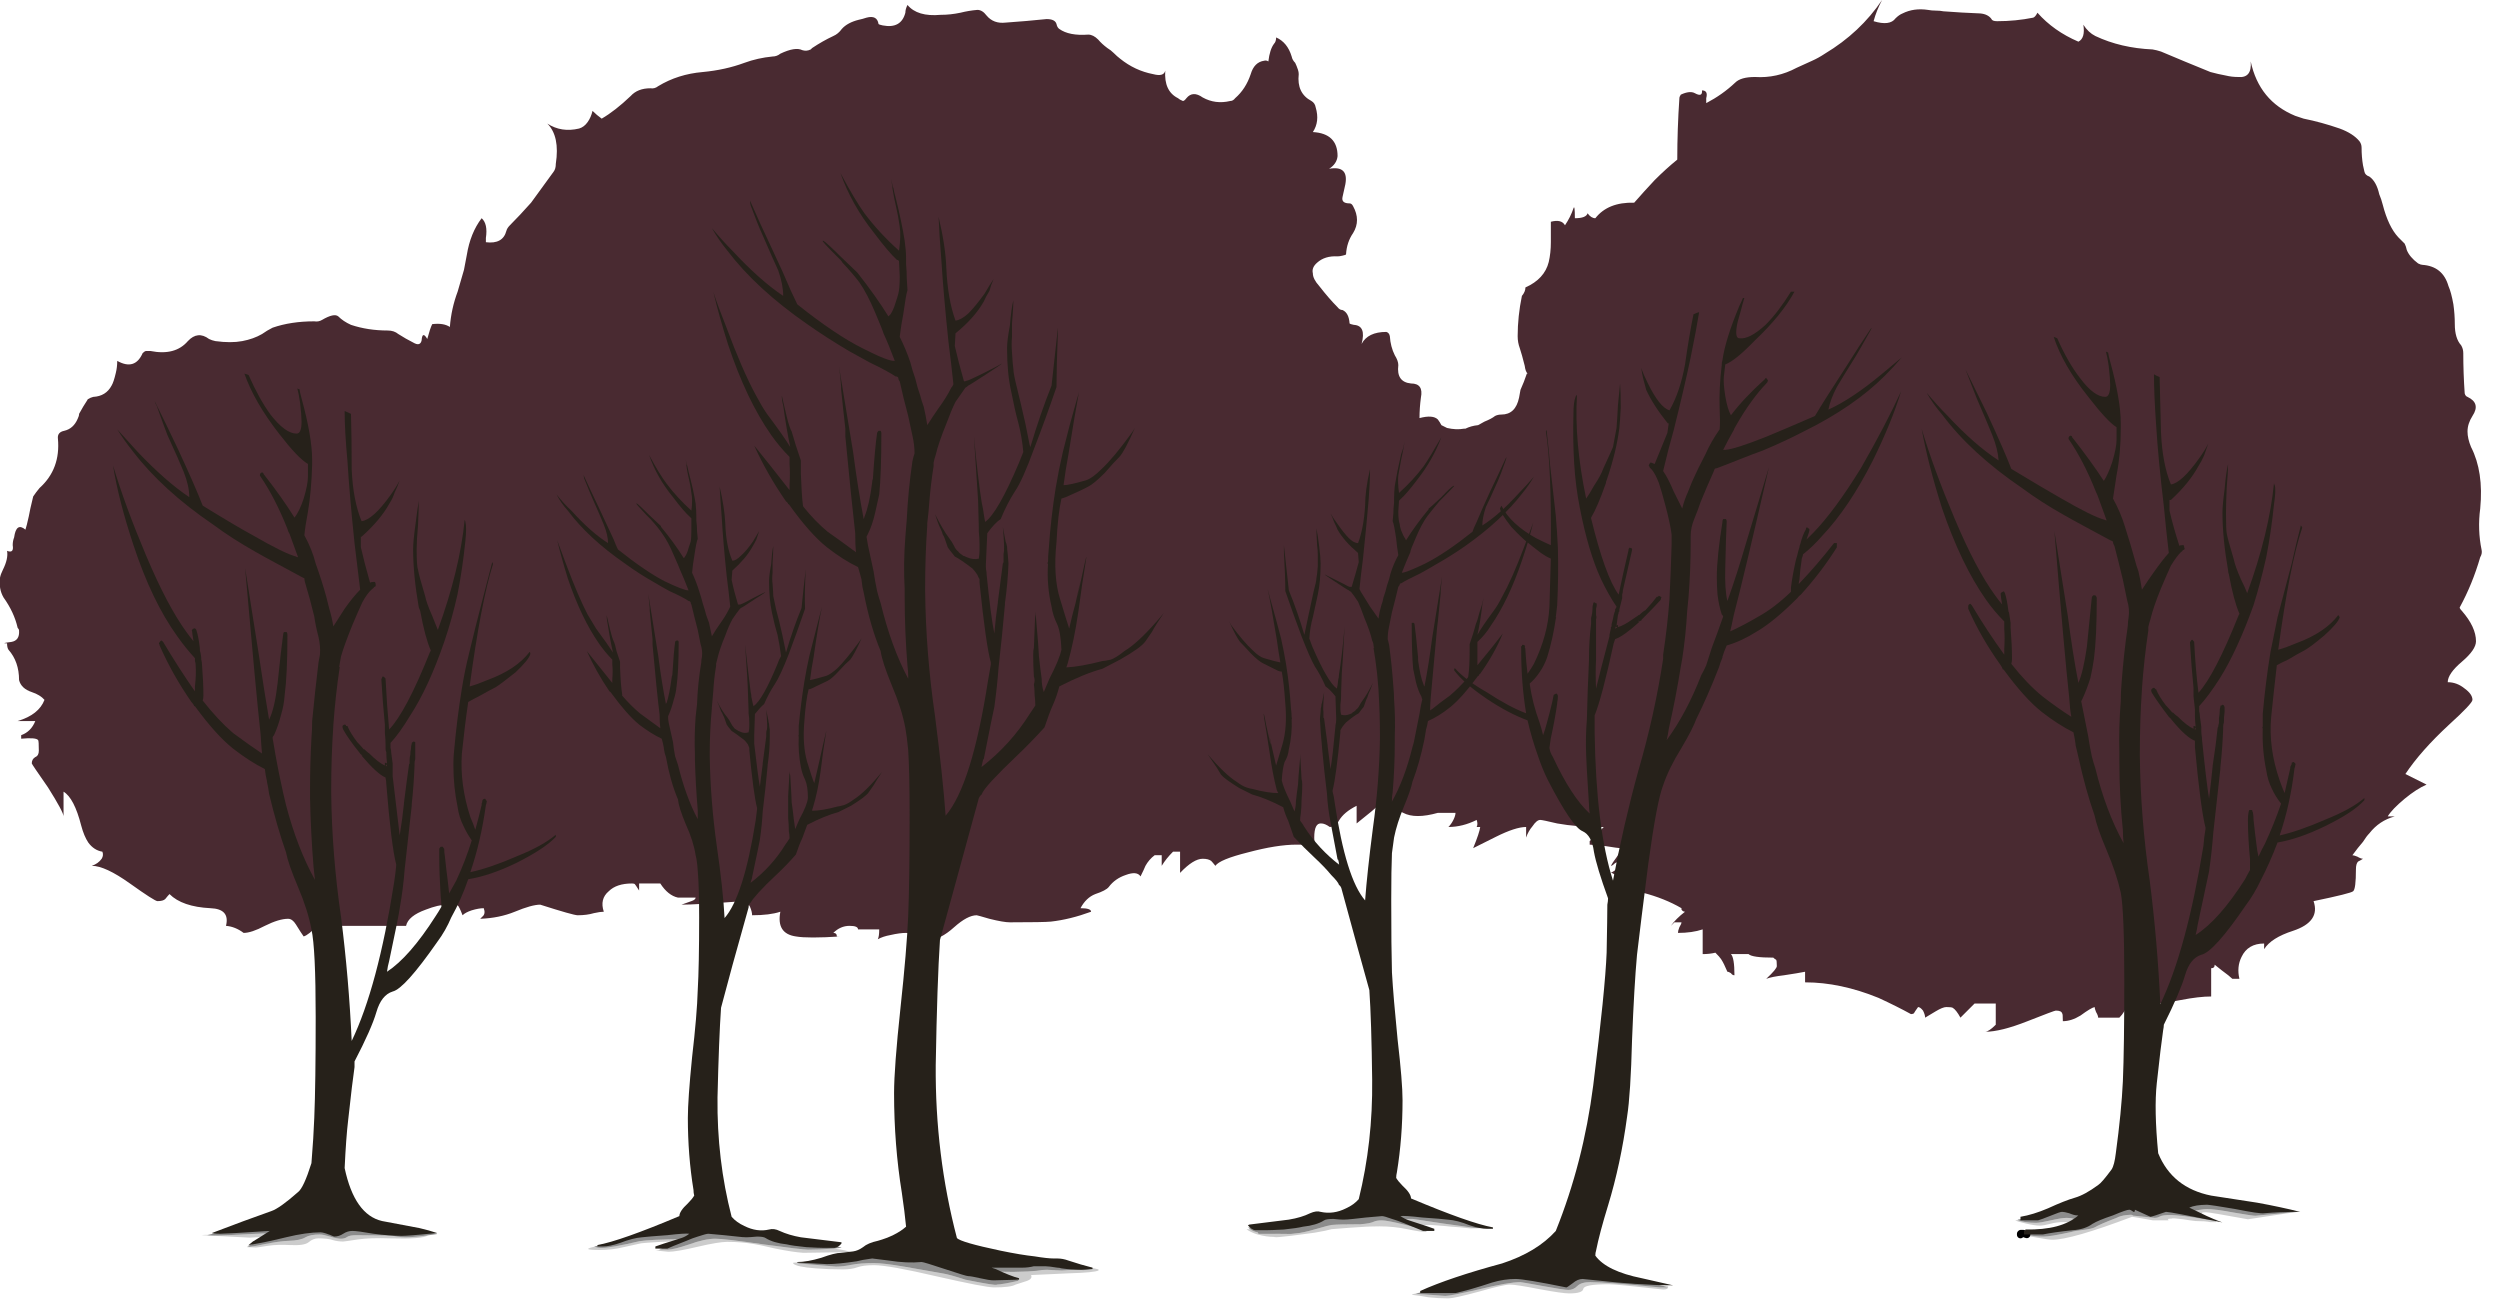 <?xml version="1.0" encoding="iso-8859-1"?>
<!-- Generator: Adobe Illustrator 16.0.0, SVG Export Plug-In . SVG Version: 6.00 Build 0)  -->
<!DOCTYPE svg PUBLIC "-//W3C//DTD SVG 1.1//EN" "http://www.w3.org/Graphics/SVG/1.1/DTD/svg11.dtd">
<svg version="1.1" id="Layer_1" xmlns="http://www.w3.org/2000/svg" xmlns:xlink="http://www.w3.org/1999/xlink" x="0px" y="0px"
	 width="354px" height="186px" viewBox="0 0 354 186" style="enable-background:new 0 0 354 186;" xml:space="preserve">
<symbol  id="redtree_x5F_cluster_x5F_03" viewBox="-0.022 -91.55 175.735 91.55">
	<g id="Layer_3_1_">
		<g>
			<path style="fill-rule:evenodd;clip-rule:evenodd;fill:#492A31;" d="M167.3-11.7c0.034-0.133,0.067-0.283,0.1-0.45
				c0.033-0.167,0.15-0.283,0.35-0.35c0.333-0.233,0.567-0.65,0.7-1.25c0.1-0.233,0.183-0.483,0.25-0.75
				c0.267-1.033,0.633-1.8,1.1-2.3c0.167-0.167,0.317-0.317,0.45-0.45c0.067-0.133,0.117-0.283,0.15-0.45
				c0.133-0.333,0.4-0.65,0.8-0.95c0.133-0.067,0.233-0.1,0.3-0.1c0.967-0.067,1.583-0.567,1.85-1.5c0.133-0.3,0.25-0.733,0.35-1.3
				c0.066-0.467,0.1-0.934,0.1-1.4c0-0.667,0.15-1.167,0.45-1.5c0.1-0.167,0.15-0.35,0.15-0.55c0-0.933,0.033-1.883,0.1-2.85
				c0.033-0.133,0.1-0.217,0.2-0.25c0.633-0.3,0.75-0.75,0.35-1.35c-0.233-0.367-0.35-0.733-0.35-1.1c0-0.333,0.083-0.7,0.25-1.1
				c0.6-1.167,0.816-2.617,0.65-4.35c-0.133-1-0.1-1.983,0.1-2.95c0.033-0.167,0-0.333-0.1-0.5c-0.367-1.267-0.85-2.45-1.45-3.55
				v-0.05c0.033-0.067,0.083-0.133,0.15-0.2c0.667-0.767,1-1.483,1-2.15c0-0.4-0.333-0.883-1-1.45c-0.667-0.566-1-1.05-1-1.45
				c0.434,0,0.833-0.15,1.2-0.45c0.367-0.267,0.55-0.533,0.55-0.8c0-0.167-0.55-0.75-1.65-1.75c-1.333-1.233-2.367-2.4-3.1-3.5
				l1.5-0.75c-0.466-0.2-0.983-0.534-1.55-1c-0.6-0.5-1-0.917-1.2-1.25h0.5c-0.733-0.2-1.333-0.6-1.8-1.2
				c-0.133-0.133-0.283-0.333-0.45-0.6c-0.233-0.267-0.483-0.583-0.75-0.95c0.067,0,0.184-0.034,0.35-0.1
				c0.167-0.1,0.3-0.15,0.4-0.15c-0.1-0.067-0.216-0.133-0.35-0.2c-0.1-0.1-0.15-0.283-0.15-0.55c0-0.934-0.066-1.45-0.2-1.55
				c-0.1-0.1-1.033-0.333-2.8-0.7c0.333-0.967-0.15-1.667-1.45-2.1c-1.033-0.333-1.717-0.767-2.05-1.3v0.4
				c-0.767,0-1.3-0.317-1.6-0.95c-0.233-0.467-0.284-0.983-0.15-1.55h-0.5c-0.133,0.133-0.383,0.333-0.75,0.6
				c-0.3,0.233-0.466,0.367-0.5,0.4c0-0.167-0.083-0.25-0.25-0.25v-2c-0.566,0-1.283-0.083-2.15-0.25
				c-0.867-0.167-1.367-0.25-1.5-0.25L152-70.8c-0.567,0.167-0.967,0.25-1.2,0.25c-0.033-0.4-0.167-0.75-0.4-1.05
				c-0.1-0.167-0.217-0.316-0.35-0.45h-1.5c0,0.1-0.05,0.233-0.15,0.4c-0.066,0.167-0.1,0.283-0.1,0.35
				c-0.167-0.034-0.5-0.233-1-0.6c-0.433-0.267-0.85-0.4-1.25-0.4c0,0.367-0.017,0.55-0.05,0.55c-0.033,0.133-0.183,0.2-0.45,0.2
				c-0.066,0-0.733-0.25-2-0.75c-1.262-0.499-2.262-0.749-3-0.75c0.172,0.005,0.422,0.172,0.75,0.5v1.5h-1.5l-1-1
				c-0.2,0.367-0.383,0.6-0.55,0.7c-0.067,0.033-0.217,0.05-0.45,0.05c-0.167,0-0.417-0.1-0.75-0.3
				c-0.433-0.267-0.683-0.417-0.75-0.45c0,0.133-0.05,0.3-0.15,0.5c-0.133,0.167-0.25,0.25-0.35,0.25
				c-0.167-0.233-0.267-0.383-0.3-0.45c-0.067-0.033-0.133-0.05-0.2-0.05c-0.667,0.367-1.433,0.75-2.3,1.15
				c-1.8,0.733-3.533,1.1-5.2,1.1v0.75c-0.333-0.067-0.833-0.15-1.5-0.25c-0.566-0.067-0.983-0.15-1.25-0.25
				c0.5,0.466,0.75,0.767,0.75,0.9c0,0.267-0.017,0.417-0.05,0.45c-0.067,0.034-0.133,0.083-0.2,0.15c-1,0-1.583,0.083-1.75,0.25
				h-1.25c0.167-0.167,0.25-0.667,0.25-1.5c-0.1,0-0.183,0.05-0.25,0.15c-0.1,0.066-0.183,0.1-0.25,0.1
				c-0.167,0.4-0.316,0.7-0.45,0.9c-0.067,0.1-0.2,0.25-0.4,0.45c-0.267-0.066-0.567-0.1-0.9-0.1v1.75
				c-0.5-0.167-1.083-0.25-1.75-0.25c0,0.1,0.034,0.233,0.1,0.4c0.1,0.167,0.15,0.283,0.15,0.35h-0.5l-0.25-0.25
				c0.233,0.333,0.567,0.667,1,1c-0.1,0-0.183,0.05-0.25,0.15v0.1c-0.8,0.466-1.716,0.833-2.75,1.1c-1.033,0.233-1.867,0.3-2.5,0.2
				c0.034,0.133,0.284,0.2,0.75,0.2v0.75c-0.1,0-0.183,0.05-0.25,0.15c-0.1,0.066-0.183,0.1-0.25,0.1c0.3,0.167,0.5,0.316,0.6,0.45
				c0.033,0.033,0.083,0.133,0.15,0.3h-0.25c-0.1,0-0.183-0.034-0.25-0.1c-0.1-0.1-0.183-0.15-0.25-0.15
				c0.067,0.133,0.2,0.333,0.4,0.6c0.1,0.133,0.216,0.35,0.35,0.65c-0.167,0-0.55,0.05-1.15,0.15c-0.633,0.066-1,0.1-1.1,0.1v0.25
				l1,1h-0.25c-1.1,0-2.117,0.083-3.05,0.25c-0.7,0.167-1.1,0.25-1.2,0.25c-0.167,0-0.35-0.15-0.55-0.45
				c-0.2-0.233-0.35-0.5-0.45-0.8v0.75c-0.5,0-1.216-0.233-2.15-0.7l-1.6-0.8c0.3,0.733,0.467,1.233,0.5,1.5h-0.25
				c0.067,0.133,0.067,0.3,0,0.5c-0.667-0.333-1.333-0.5-2-0.5c0.133,0.133,0.25,0.3,0.35,0.5c0.1,0.2,0.15,0.367,0.15,0.5h-1.25
				c-1.066-0.3-1.883-0.3-2.45,0c-0.467,0.2-0.817,0.617-1.05,1.25c-0.167-0.233-0.566-0.617-1.2-1.15
				c-0.667-0.533-1.017-0.816-1.05-0.85v1.25c-0.6-0.3-1.017-0.65-1.25-1.05c-0.167-0.3-0.383-0.45-0.65-0.45
				c-0.233,0.167-0.433,0.25-0.6,0.25c-0.333,0.033-0.5-0.3-0.5-1c0-0.233,0.034-0.45,0.1-0.65c0.1-0.167,0.15-0.283,0.15-0.35h-0.5
				c0,0.1,0.034,0.183,0.1,0.25h0.15c-0.133,0.133-0.3,0.216-0.5,0.25c-0.133,0-0.383,0-0.75,0c-0.933,0-2.083-0.184-3.45-0.55
				c-1.333-0.333-2.1-0.65-2.3-0.95c-0.133,0.167-0.233,0.283-0.3,0.35c-0.133,0.1-0.333,0.15-0.6,0.15c-0.433,0-0.967-0.333-1.6-1
				v1.5h-0.5c-0.333-0.333-0.6-0.667-0.8-1v0.75h-0.5c-0.267-0.2-0.483-0.45-0.65-0.75c-0.067-0.167-0.184-0.417-0.35-0.75
				c-0.167,0.267-0.517,0.3-1.05,0.1c-0.5-0.167-0.9-0.45-1.2-0.85c-0.133-0.167-0.45-0.333-0.95-0.5c-0.433-0.167-0.783-0.5-1.05-1
				c0.5,0,0.75-0.083,0.75-0.25c-1-0.367-1.95-0.6-2.85-0.7c-0.333-0.033-1.3-0.05-2.9-0.05c-0.3,0-0.783,0.083-1.45,0.25
				c-0.566,0.167-0.867,0.25-0.9,0.25c-0.433,0-0.967-0.284-1.6-0.85c-0.667-0.6-1.267-0.9-1.8-0.9c-0.2,0-0.467,0.083-0.8,0.25
				c-0.333,0.167-0.6,0.25-0.8,0.25c-0.3,0-0.667-0.05-1.1-0.15c-0.367-0.066-0.667-0.167-0.9-0.3c0.067,0.133,0.1,0.367,0.1,0.7
				h-1.5c0,0.167-0.2,0.25-0.6,0.25c-0.433,0-0.816-0.167-1.15-0.5c0.167,0,0.25-0.083,0.25-0.25h0.25c-1.533-0.1-2.583-0.1-3.15,0
				c-0.934,0.133-1.3,0.716-1.1,1.75c-0.5-0.167-1.167-0.25-2-0.25c0,0.167-0.05,0.367-0.15,0.6c-0.133,0.267-0.283,0.4-0.45,0.4
				c-2.267-0.167-3.733-0.25-4.4-0.25c0.1,0.033,0.333,0.117,0.7,0.25c0.2,0.066,0.3,0.15,0.3,0.25c-0.8,0-1.217,0-1.25,0
				c-0.467,0.1-0.883,0.433-1.25,1h-1.5v-0.5c-0.167,0.267-0.267,0.417-0.3,0.45c-0.034,0.033-0.1,0.05-0.2,0.05
				c-0.733,0-1.283-0.184-1.65-0.55c-0.434-0.367-0.55-0.85-0.35-1.45c-0.167,0-0.4-0.034-0.7-0.1c-0.333-0.1-0.716-0.15-1.15-0.15
				c-0.2,0-1.083,0.25-2.65,0.75c-0.4,0-1-0.167-1.8-0.5c-0.733-0.3-1.55-0.467-2.45-0.5c0.033,0.033,0.083,0.083,0.15,0.15
				c0.167,0.133,0.2,0.333,0.1,0.6c-0.233,0-0.517-0.05-0.85-0.15c-0.3-0.1-0.517-0.216-0.65-0.35
				c-0.167,0.433-0.283,0.667-0.35,0.7c-0.033,0.033-0.283,0.05-0.75,0.05c-0.4,0-0.9-0.117-1.5-0.35c-0.833-0.3-1.3-0.684-1.4-1.15
				H23.5c-0.4,0.333-0.733,0.35-1,0.05c-0.433-0.467-0.767-0.733-1-0.8c-0.1,0.133-0.283,0.417-0.55,0.85
				c-0.167,0.267-0.35,0.4-0.55,0.4c-0.433,0-0.983-0.167-1.65-0.5c-0.633-0.333-1.133-0.5-1.5-0.5c-0.4,0.3-0.817,0.466-1.25,0.5
				c0.2,0.8-0.167,1.216-1.1,1.25c-1.333,0.066-2.3,0.4-2.9,1c-0.067-0.067-0.167-0.184-0.3-0.35c-0.1-0.1-0.284-0.15-0.55-0.15
				c-0.133,0-0.783,0.417-1.95,1.25c-1.167,0.833-2.067,1.25-2.7,1.25c0.3,0.1,0.533,0.267,0.7,0.5c0.1,0.167,0.117,0.333,0.05,0.5
				c-0.4,0.066-0.733,0.283-1,0.65c-0.2,0.3-0.367,0.7-0.5,1.2c-0.333,1.3-0.75,2.1-1.25,2.4v-1.75c0,0.2-0.367,0.883-1.1,2.05
				c-0.767,1.1-1.15,1.667-1.15,1.7c0,0.2,0.083,0.35,0.25,0.45c0.167,0.067,0.25,0.217,0.25,0.45c0,0.467-0.017,0.717-0.05,0.75
				c-0.1,0.133-0.5,0.167-1.2,0.1v0.25c0.467,0.167,0.8,0.5,1,1H1.25c1,0.3,1.633,0.8,1.9,1.5c-0.2,0.233-0.5,0.417-0.9,0.55
				c-0.5,0.167-0.8,0.45-0.9,0.85c0,0.867-0.25,1.583-0.75,2.15c-0.067,0.1-0.1,0.25-0.1,0.45c-0.333,0-0.233,0.033,0.3,0.1
				c0.4,0.067,0.583,0.333,0.55,0.8c0,0.066-0.033,0.133-0.1,0.2c-0.167,0.733-0.5,1.45-1,2.15C0.017-41.9-0.067-41.433,0-40.9
				c0.033,0.167,0.1,0.35,0.2,0.55c0.267,0.533,0.367,0.983,0.3,1.35c0.333-0.133,0.467,0,0.4,0.4c0,0.2,0.033,0.383,0.1,0.55
				c0.1,0.733,0.367,0.917,0.8,0.55l0.1,0.35C2-36.75,2.083-36.367,2.15-36c0.067,0.3,0.133,0.583,0.2,0.85
				c0.133,0.2,0.283,0.4,0.45,0.6c1,0.9,1.434,2.066,1.3,3.5c-0.033,0.3,0.117,0.483,0.45,0.55c0.434,0.1,0.75,0.383,0.95,0.85
				c0.067,0.133,0.1,0.25,0.1,0.35c0.2,0.367,0.4,0.7,0.6,1c0,0.033,0.017,0.05,0.05,0.05c0.1,0.067,0.217,0.117,0.35,0.15
				c0.6,0.033,1.033,0.3,1.3,0.8c0.1,0.167,0.2,0.466,0.3,0.9c0.066,0.267,0.1,0.55,0.1,0.85c0.833-0.467,1.434-0.284,1.8,0.55
				c0.1,0.1,0.183,0.15,0.25,0.15c0.1,0,0.2,0,0.3,0c1.167-0.233,2.05,0,2.65,0.7c0.467,0.5,0.967,0.55,1.5,0.15
				c0.133-0.067,0.284-0.117,0.45-0.15c0.733-0.1,1.367-0.1,1.9,0s1,0.267,1.4,0.5c0.233,0.167,0.483,0.316,0.75,0.45
				c0.867,0.3,1.85,0.45,2.95,0.45c0.2-0.033,0.383,0,0.55,0.1c0.567,0.333,0.95,0.417,1.15,0.25c0.233-0.233,0.533-0.434,0.9-0.6
				c0.8-0.267,1.667-0.4,2.6-0.4c0.3,0,0.55-0.083,0.75-0.25c0.367-0.233,0.716-0.434,1.05-0.6c0.333-0.2,0.533-0.15,0.6,0.15
				c0.033,0.467,0.167,0.5,0.4,0.1c0.133,0.5,0.25,0.85,0.35,1.05c0.533,0.067,0.95,0,1.25-0.2c0.066,0.867,0.25,1.7,0.55,2.5
				c0.133,0.433,0.283,0.95,0.45,1.55c0.066,0.333,0.133,0.684,0.2,1.05c0.167,1.033,0.517,1.9,1.05,2.6
				c0.3-0.267,0.4-0.733,0.3-1.4c0-0.133,0-0.233,0-0.3c0.8-0.1,1.283,0.167,1.45,0.8c0.033,0.133,0.117,0.267,0.25,0.4
				c0.467,0.467,0.967,1,1.5,1.6c0.467,0.633,1,1.367,1.6,2.2c0.1,0.133,0.15,0.316,0.15,0.55c0.2,1.3,0,2.25-0.6,2.85
				C39.417-9.183,40.167-9.3,41-9.1c0.233,0.067,0.433,0.217,0.6,0.45c0.167,0.233,0.283,0.5,0.35,0.8
				c0.2-0.2,0.417-0.383,0.65-0.55c0.633,0.367,1.316,0.9,2.05,1.6c0.333,0.367,0.8,0.55,1.4,0.55c0.2-0.033,0.383,0.017,0.55,0.15
				c0.933,0.567,1.983,0.9,3.15,1C50.817-5,51.8-4.783,52.7-4.45c0.633,0.233,1.3,0.383,2,0.45c0.2,0,0.383,0.067,0.55,0.2
				c0.7,0.333,1.217,0.417,1.55,0.25C57-3.617,57.2-3.6,57.4-3.5c0.033,0.033,0.067,0.067,0.1,0.1c0.5,0.333,1,0.617,1.5,0.85
				c0.233,0.1,0.433,0.267,0.6,0.5c0.267,0.3,0.667,0.517,1.2,0.65c0.167,0.033,0.35,0.083,0.55,0.15
				c0.5,0.133,0.783-0.017,0.85-0.45c0.033-0.033,0.133-0.066,0.3-0.1c0.867-0.167,1.4,0.133,1.6,0.9c0,0.167,0.05,0.35,0.15,0.55
				c0.467-0.566,1.25-0.8,2.35-0.7c0.467,0,0.933,0.05,1.4,0.15c0.4,0.1,0.8,0.167,1.2,0.2c0.233,0,0.45-0.133,0.65-0.4
				c0.333-0.4,0.783-0.566,1.35-0.5c0.966,0.067,1.933,0.15,2.9,0.25c0.4,0,0.633-0.117,0.7-0.35c0.034-0.167,0.1-0.283,0.2-0.35
				c0.467-0.333,1.15-0.467,2.05-0.4c0.233,0,0.467-0.117,0.7-0.35c0.167-0.2,0.383-0.4,0.65-0.6c0.167-0.1,0.317-0.217,0.45-0.35
				c0.167-0.167,0.316-0.3,0.45-0.4c0.7-0.567,1.483-0.934,2.35-1.1C82.15-5.383,82.433-5.3,82.5-5
				c-0.067-0.967,0.233-1.617,0.9-1.95c0.067-0.066,0.184-0.133,0.35-0.2c0.067,0,0.15,0.066,0.25,0.2
				c0.3,0.367,0.683,0.383,1.15,0.05c0.6-0.333,1.25-0.417,1.95-0.25c0.133,0,0.25,0.066,0.35,0.2c0.5,0.434,0.867,1,1.1,1.7
				c0.167,0.567,0.483,0.883,0.95,0.95c0.1,0.033,0.2,0.017,0.3-0.05c0.067,0.567,0.2,0.983,0.4,1.25c0.1,0.1,0.15,0.25,0.15,0.45
				c0.533-0.233,0.9-0.684,1.1-1.35c0.033-0.167,0.117-0.317,0.25-0.45c0.066-0.133,0.133-0.3,0.2-0.5c0.033-0.1,0.05-0.2,0.05-0.3
				c-0.1-0.9,0.2-1.533,0.9-1.9c0.167-0.1,0.267-0.25,0.3-0.45c0.2-0.667,0.133-1.25-0.2-1.75c1.167-0.066,1.75-0.633,1.75-1.7
				c-0.034-0.367-0.233-0.667-0.6-0.9c0.933,0.167,1.316-0.2,1.15-1.1c-0.067-0.3-0.133-0.6-0.2-0.9c-0.066-0.3,0.1-0.45,0.5-0.45
				c0.1,0,0.184-0.067,0.25-0.2c0.367-0.667,0.367-1.3,0-1.9c-0.3-0.433-0.466-0.933-0.5-1.5c0-0.033-0.083-0.067-0.25-0.1
				c-0.133-0.033-0.25-0.05-0.35-0.05c-0.6,0.033-1.083-0.117-1.45-0.45c-0.267-0.233-0.367-0.483-0.3-0.75
				c0-0.267,0.15-0.566,0.45-0.9c0.467-0.6,0.9-1.1,1.3-1.5c0.1-0.133,0.216-0.2,0.35-0.2c0.3-0.133,0.467-0.45,0.5-0.95
				c0.034-0.033,0.133-0.067,0.3-0.1c0.6-0.033,0.783-0.483,0.55-1.35c0.3,0.567,0.883,0.85,1.75,0.85
				c0.133-0.033,0.217-0.133,0.25-0.3c0.033-0.5,0.15-0.95,0.35-1.35c0.167-0.267,0.25-0.5,0.25-0.7c-0.1-0.8,0.2-1.233,0.9-1.3
				c0.6,0,0.833-0.333,0.7-1c-0.067-0.5-0.1-0.983-0.1-1.45c0.633,0.167,1.067,0.133,1.3-0.1c0.1-0.133,0.184-0.267,0.25-0.4
				c0.133-0.066,0.267-0.133,0.4-0.2c0.433-0.1,0.833-0.117,1.2-0.05c0.033,0,0.067,0,0.1,0c0.267,0.133,0.567,0.217,0.9,0.25
				c0.167,0.1,0.317,0.184,0.45,0.25c0.333,0.133,0.583,0.267,0.75,0.4c0.133,0.067,0.283,0.1,0.45,0.1c0.667,0,1.083,0.4,1.25,1.2
				c0.034,0.167,0.067,0.35,0.1,0.55c0.167,0.367,0.317,0.75,0.45,1.15h0.05c-0.1,0.1-0.167,0.284-0.2,0.55
				c-0.133,0.533-0.25,0.95-0.35,1.25c-0.1,0.267-0.15,0.55-0.15,0.85c0,0.933,0.1,1.883,0.3,2.85c0.167,0.2,0.25,0.4,0.25,0.6
				c0.9,0.4,1.45,1,1.65,1.8c0.1,0.433,0.15,0.9,0.15,1.4s0,0.983,0,1.45c0.5,0.133,0.833,0.05,1-0.25c0.267,0.4,0.467,0.8,0.6,1.2
				c0.067,0.2,0.1-0.033,0.1-0.7c0.533,0,0.833,0.117,0.9,0.35c0.167-0.233,0.35-0.35,0.55-0.35c0.6,0.767,1.517,1.133,2.75,1.1
				c0.466,0.533,0.95,1.067,1.45,1.6c0.533,0.533,1.067,1.017,1.6,1.45c0,1.433,0.05,2.883,0.15,4.35c0,0.067,0.033,0.15,0.1,0.25
				c0.433,0.2,0.767,0.233,1,0.1c0.367-0.2,0.533-0.133,0.5,0.2c0.3,0,0.4-0.184,0.3-0.55c0-0.133,0-0.25,0-0.35
				c0.767,0.4,1.45,0.883,2.05,1.45c0.267,0.267,0.733,0.4,1.4,0.4c1.033-0.066,2.017,0.15,2.95,0.65
				c0.367,0.167,0.733,0.333,1.1,0.5c0.3,0.133,0.6,0.3,0.9,0.5c1.667,1,3.017,2.267,4.05,3.8c-0.267-0.5-0.467-1-0.6-1.5
				c0.767-0.233,1.283-0.167,1.55,0.2c0.167,0.167,0.333,0.283,0.5,0.35c0.533,0.267,1.133,0.35,1.8,0.25
				c0.167-0.033,0.35-0.05,0.55-0.05c0.2,0,0.383-0.017,0.55-0.05c0.867-0.067,1.733-0.117,2.6-0.15
				c0.367-0.033,0.633-0.167,0.8-0.4c0.033-0.1,0.167-0.15,0.4-0.15c0.867,0,1.717,0.083,2.55,0.25c0.1,0.033,0.2,0.15,0.3,0.35
				c0.767-0.867,1.733-1.55,2.9-2.05c0.333,0.167,0.45,0.567,0.35,1.2c0.233-0.367,0.517-0.633,0.85-0.8
				c1.2-0.567,2.55-0.883,4.05-0.95c0.2-0.033,0.4-0.083,0.6-0.15c1.1-0.467,2.267-0.95,3.5-1.45c0.367-0.1,0.733-0.183,1.1-0.25
				c0.267-0.066,0.55-0.1,0.85-0.1c0.667-0.066,0.966,0.3,0.9,1.1c0.4-1.867,1.45-3.15,3.15-3.85c0.2-0.066,0.4-0.133,0.6-0.2
				c0.833-0.167,1.683-0.4,2.55-0.7c0.633-0.233,1.1-0.533,1.4-0.9c0.1-0.133,0.15-0.283,0.15-0.45
				C167.2-10.883,167.233-11.3,167.3-11.7z"/>
		</g>
		<g>
			<path style="fill-rule:evenodd;clip-rule:evenodd;fill:#26211A;" d="M51.1-36.65c-0.067,0.867-0.117,1.6-0.15,2.2
				c0.233-1,0.367-1.867,0.4-2.6c0.033-1.067,0.2-1.95,0.5-2.65c0.167,0,0.367,0.117,0.6,0.35c0.267,0.233,0.55,0.567,0.85,1
				c0.167,0.267,0.317,0.517,0.45,0.75c-0.067-0.2-0.133-0.4-0.2-0.6c-0.1-0.2-0.2-0.383-0.3-0.55c-0.3-0.533-0.767-1.083-1.4-1.65
				l-0.05-0.65c0.1-0.5,0.25-1.083,0.45-1.75c0.067,0,0.117,0,0.15,0s0.184,0.066,0.45,0.2c0.233,0.133,0.583,0.317,1.05,0.55
				c0.467,0.233,0.35,0.133-0.35-0.3c-0.7-0.467-1.066-0.7-1.1-0.7c-0.034-0.034-0.067-0.067-0.1-0.1c-0.133-0.167-0.3-0.4-0.5-0.7
				c-0.167-0.3-0.333-0.683-0.5-1.15c-0.267-0.633-0.45-1.167-0.55-1.6c-0.033-0.133-0.066-0.267-0.1-0.4c0-0.033,0-0.067,0-0.1
				v-0.05c-0.1-0.6-0.167-1.2-0.2-1.8c-0.033-0.367-0.067-0.75-0.1-1.15v-0.05c-0.1-1.067-0.15-2.133-0.15-3.2c0-0.033,0-0.1,0-0.2
				c0.033-2.1,0.2-4.217,0.5-6.35c0.3-2.067,0.483-3.767,0.55-5.1c0.9,1.033,1.633,3.333,2.2,6.9c0.033,0.3,0.067,0.567,0.1,0.8
				c0,0.033,0,0.066,0,0.1c-0.167,0.633-0.35,2-0.55,4.1c0,0.067,0,0.117,0,0.15c-0.033,0.1-0.066,0.184-0.1,0.25
				c-0.1,0.133-0.184,0.233-0.25,0.3c-0.434,0.333-0.733,0.55-0.9,0.65c-0.2,0.233-0.316,0.383-0.35,0.45
				c-0.133,0.4-0.217,0.617-0.25,0.65c-0.034,0.1-0.083,0.2-0.15,0.3c-0.066,0.2-0.167,0.45-0.3,0.75
				c0.267-0.533,0.517-0.933,0.75-1.2c0.1-0.133,0.183-0.267,0.25-0.4s0.133-0.233,0.2-0.3c0.033-0.067,0.117-0.133,0.25-0.2
				c0.033-0.033,0.1-0.066,0.2-0.1c0.2-0.1,0.4-0.117,0.6-0.05c0.033,0.133,0.05,0.267,0.05,0.4c0,0.034,0,0.083,0,0.15v0.15
				c0,0.233-0.017,0.45-0.05,0.65c0,0.067,0,0.133,0,0.2c0,0.066-0.017,0.533-0.05,1.4c0,0.3-0.067,1.4-0.2,3.3
				c0.167-1.5,0.3-2.633,0.4-3.4c0.033-0.133,0.05-0.25,0.05-0.35c0.066-0.333,0.117-0.55,0.15-0.65c0.433,0.3,1,1.3,1.7,3
				c0.067,0.2,0.15,0.383,0.25,0.55c-0.066,0.534-0.15,1.034-0.25,1.5c-0.133,0.434-0.267,0.967-0.4,1.6s-0.2,1.367-0.2,2.2
				c0,0.267,0.05,0.667,0.15,1.2c0.033,0.567,0.083,1,0.15,1.3c0-0.233-0.017-0.633-0.05-1.2c0-0.233,0-0.467,0-0.7
				c-0.034-0.267-0.034-0.534,0-0.8c0.033-0.433,0.05-0.717,0.05-0.85c0.033-0.133,0.1-0.45,0.2-0.95
				c0.133-0.467,0.283-1.083,0.45-1.85l0.25-1.2c0.333,1.133,0.7,2.184,1.1,3.15c0.098,1.013,0.198,1.929,0.3,2.75
				c-0.066-1.2-0.083-2.133-0.05-2.8c-0.367-1.066-0.75-2.133-1.15-3.2c-0.4-1.034-0.733-1.75-1-2.15
				c-0.267-0.4-0.517-0.867-0.75-1.4c-0.167-0.133-0.383-0.367-0.65-0.7l-0.05-1.5c0-0.034,0-0.067,0-0.1s0-0.067,0-0.1
				c0-0.1,0-0.217,0-0.35v-0.05c0.167-1.467,0.3-2.483,0.4-3.05c0.067,0.567,0.133,1.1,0.2,1.6v0.05c0.1,0.767,0.183,1.4,0.25,1.9
				c0,0.033,0,0.066,0,0.1c0,0.066,0,0.117,0,0.15c0,0.1,0.017,0.183,0.05,0.25c0.034,0.133,0.017,0.6-0.05,1.4L54.4-51
				c0-0.067,0.017-0.15,0.05-0.25c0-0.1,0.017-0.233,0.05-0.4c0-0.3,0-0.467,0-0.5c0-0.667-0.05-1.333-0.15-2v-0.05
				c-0.1-1.1-0.217-2.183-0.35-3.25c-0.033-0.633-0.1-1.3-0.2-2c-0.033-0.2-0.216-1.083-0.55-2.65v-0.05
				c-0.033-0.1-0.067-0.2-0.1-0.3v-0.05c1,0.767,1.817,1.667,2.45,2.7c0.1,0.133,0.2,0.283,0.3,0.45c0,0.167-0.017,0.333-0.05,0.5
				c0,0.333-0.017,0.65-0.05,0.95c0,0.4,0,0.767,0,1.1c0,0.167,0,0.3,0,0.4c0,0.033,0.034,0.633,0.1,1.8c0-0.1,0.017-0.2,0.05-0.3
				c0.066-1.1,0.1-1.733,0.1-1.9c0.067-0.467,0.117-0.867,0.15-1.2c0.033-0.233,0.066-0.467,0.1-0.7c0.1,0.233,0.2,0.467,0.3,0.7
				c0.367,0.667,0.566,1.167,0.6,1.5c0,0.567-0.067,1-0.2,1.3c-0.133,0.267-0.233,0.567-0.3,0.9c-0.133,0.7-0.184,1.417-0.15,2.15
				c-0.033,0.033-0.033,0.066,0,0.1c0,0.2,0,0.417,0,0.65c0.1,1.066,0.233,2.117,0.4,3.15c0.1,0.6,0.216,1.2,0.35,1.8
				c0.233,0.9,0.467,1.817,0.7,2.75c0.067,0.267,0.133,0.517,0.2,0.75c-0.167-0.767-0.367-1.966-0.6-3.6
				c-0.1-0.5-0.184-1.034-0.25-1.6c0.2,0.033,0.583,0.133,1.15,0.3c0.2,0.067,0.467,0.25,0.8,0.55c0.4,0.4,0.883,0.983,1.45,1.75
				c0.067,0.1,0.15,0.216,0.25,0.35c-0.367-0.8-0.633-1.3-0.8-1.5c-0.2-0.167-0.467-0.433-0.8-0.8c-0.333-0.367-0.6-0.6-0.8-0.7
				c-0.2-0.1-0.583-0.283-1.15-0.55c-0.067-0.033-0.133-0.05-0.2-0.05c-0.133-0.534-0.233-1.284-0.3-2.25
				c-0.1-1.133-0.034-2.1,0.2-2.9c0.233-0.767,0.4-1.267,0.5-1.5c0.1,0.434,0.2,0.867,0.3,1.3l0.35,1.55
				c0.2,0.9,0.25,1.067,0.15,0.5c-0.1-0.566-0.217-1.4-0.35-2.5c-0.133-0.967-0.317-1.833-0.55-2.6
				c-0.033-0.066-0.05-0.133-0.05-0.2c0.467,0,1.067,0.1,1.8,0.3c0.067,0,0.217,0.033,0.45,0.1c0.2,0.067,0.433,0.2,0.7,0.4
				c0.533,0.333,1.2,0.983,2,1.95c-0.267-0.4-0.467-0.717-0.6-0.95c-0.167-0.233-0.283-0.4-0.35-0.5
				c-0.133-0.2-0.55-0.517-1.25-0.95l-0.9-0.45c-0.633-0.167-1.367-0.467-2.2-0.9c-0.133-0.367-0.25-0.684-0.35-0.95
				c-0.133-0.267-0.283-0.65-0.45-1.15c-0.434-0.5-0.9-0.983-1.4-1.45c-0.5-0.466-0.917-0.883-1.25-1.25
				c-0.3-0.333-0.483-0.566-0.55-0.7c-0.1-0.067-0.15-0.184-0.15-0.35c-0.867-3.067-1.517-5.433-1.95-7.1
				c-0.1-1.433-0.183-3.55-0.25-6.35c-0.033-2.933,0.3-5.75,1-8.45c0.233-0.267,0.534-0.483,0.9-0.65c0.6-0.3,1.183-0.383,1.75-0.25
				c0.233,0.066,0.483,0.033,0.75-0.1c0.433-0.2,0.933-0.35,1.5-0.45l2.85-0.35L59.6-88c-0.133-0.2-0.3-0.317-0.5-0.35
				c-0.033,0-0.283,0-0.75,0c-0.233,0-0.65,0.017-1.25,0.05c-0.667,0.066-1.133,0.133-1.4,0.2c-0.633,0.067-1.133,0.217-1.5,0.45
				c-0.1,0.066-0.3,0.1-0.6,0.1c-0.367-0.034-0.617-0.05-0.75-0.05c-0.167,0-0.383,0.017-0.65,0.05
				c-0.267,0.033-0.583,0.066-0.95,0.1l-1.1,0.1c-0.1,0-0.35-0.066-0.75-0.2c-0.233-0.067-0.5-0.167-0.8-0.3
				c-0.767-0.3-1.217-0.483-1.35-0.55H46.4v0.15c0.167,0.067,0.783,0.267,1.85,0.6c0.2,0.066,0.383,0.167,0.55,0.3
				c-0.167,0.033-0.683,0-1.55-0.1c-0.933-0.066-1.533-0.117-1.8-0.15c-0.434-0.033-0.95-0.167-1.55-0.4
				c-0.5-0.167-0.9-0.25-1.2-0.25c-0.233,0-0.367,0-0.4,0v0.1c1.1,0.2,3.034,0.883,5.8,2.05c0,0.233,0.2,0.533,0.6,0.9
				c0.2,0.2,0.35,0.383,0.45,0.55c-0.033,0.133-0.05,0.267-0.05,0.4c-0.267,1.633-0.4,3.333-0.4,5.1c0,0.867,0.1,2.3,0.3,4.3
				c0.233,2,0.367,3.583,0.4,4.75c0.067,1.133,0.1,2.85,0.1,5.15c0,1.434-0.033,2.534-0.1,3.3c-0.033,0.5-0.083,0.867-0.15,1.1
				c-0.1,0.667-0.333,1.4-0.7,2.2c-0.333,0.8-0.517,1.383-0.55,1.75c-0.367,0.867-0.65,1.867-0.85,3
				c-0.066,0.167-0.117,0.367-0.15,0.6v0.05c-0.033,0.2-0.083,0.417-0.15,0.65c-0.5,0.233-1.033,0.566-1.6,1
				c-0.567,0.466-1.217,1.2-1.95,2.2c-0.033,0.067-0.083,0.117-0.15,0.15c-0.633,0.934-1.167,1.883-1.6,2.85
				c0.434-0.533,1.034-1.283,1.8-2.25c0,0.067,0,0.133,0,0.2v0.05c0.033,0.4,0.033,0.75,0,1.05V-47c0,0.033,0,0.1,0,0.2
				c0,0.033,0,0.066,0,0.1c-0.333,0.333-0.65,0.717-0.95,1.15c-0.833,1.2-1.566,2.733-2.2,4.6c-0.3,0.967-0.55,1.867-0.75,2.7
				c0.167-0.467,0.383-1.05,0.65-1.75c0.566-1.5,1.066-2.667,1.5-3.5c0.233-0.4,0.433-0.733,0.6-1c0.566-0.767,0.966-1.333,1.2-1.7
				c-0.133,0.567-0.267,1.284-0.4,2.15c-0.033,0.167-0.05,0.333-0.05,0.5c0.1-0.434,0.183-0.784,0.25-1.05
				c0.1-0.4,0.183-0.667,0.25-0.8c0.066-0.133,0.133-0.367,0.2-0.7l0.25-0.75c0-0.033,0-0.083,0-0.15v-0.25
				c0.033-0.867,0.083-1.5,0.15-1.9c0-0.033,0-0.067,0-0.1c0.4-0.467,0.817-0.883,1.25-1.25c0.467-0.333,0.9-0.65,1.3-0.95
				c0.033-0.033,0.083-0.066,0.15-0.1C46.717-51.317,46.7-51,46.7-50.6c-0.133,1.067-0.3,2.717-0.5,4.95v0.4
				c-0.067,0.633-0.133,1.3-0.2,2c0,0.067,0,0.133,0,0.2c-0.033,0.3-0.067,0.633-0.1,1l0.7-4.35c0.167-1.3,0.35-2.45,0.55-3.45
				c0,0.033,0.017,0.067,0.05,0.1c0.133,0.4,0.25,0.983,0.35,1.75c0,0.067,0.017,0.133,0.05,0.2c0.066,1.1,0.133,1.883,0.2,2.35
				c0,0.034,0.034,0.067,0.1,0.1H48c0.033-0.033,0.05-0.066,0.05-0.1v-0.05c0-1.333-0.05-2.367-0.15-3.1
				c-0.033-0.333-0.1-0.65-0.2-0.95c-0.1-0.4-0.217-0.75-0.35-1.05c-0.033-0.066-0.05-0.117-0.05-0.15
				c0-0.133,0.017-0.283,0.05-0.45c0.1-0.433,0.2-0.883,0.3-1.35c0.033-0.333,0.083-0.667,0.15-1c0.067-0.2,0.133-0.4,0.2-0.6
				c0.367-1.5,0.833-2.783,1.4-3.85c0,0.067,0,0.117,0,0.15c0,0.167,0,0.333,0,0.5c-0.1,1.167-0.167,2.35-0.2,3.55
				c0,0.133,0,0.267,0,0.4c-0.034,0.867-0.017,1.75,0.05,2.65c0.033,0.267,0.067,0.567,0.1,0.9c0.033,0.967,0.133,1.95,0.3,2.95
				c0,0.133,0.017,0.267,0.05,0.4c0.033,0.3,0,0.6-0.1,0.9c-0.067,0.333-0.133,0.667-0.2,1c-0.167,0.633-0.316,1.233-0.45,1.8
				c-0.034,0.033-0.05,0.083-0.05,0.15c-0.033,0.066-0.083,0.1-0.15,0.1c-0.233,0.167-0.683,0.4-1.35,0.7
				c-0.367,0.2-0.717,0.4-1.05,0.6c-0.767,0.433-1.467,0.883-2.1,1.35c-1.733,1.2-3.083,2.45-4.05,3.75
				c-0.333,0.367-0.6,0.75-0.8,1.15c0.367-0.467,0.717-0.85,1.05-1.15c0.933-1.033,1.8-1.8,2.6-2.3c0,0.367-0.1,0.8-0.3,1.3
				c-0.133,0.333-0.4,0.95-0.8,1.85c-0.133,0.3-0.333,0.783-0.6,1.45c0,0.067-0.017,0.15-0.05,0.25
				c0.333-0.733,0.717-1.55,1.15-2.45c0.4-0.867,0.733-1.583,1-2.15c0.1-0.267,0.2-0.5,0.3-0.7c1.3-1.033,2.4-1.783,3.3-2.25
				c0.9-0.434,1.467-0.65,1.7-0.65c-0.233,0.6-0.433,1.083-0.6,1.45c-0.033,0.1-0.183,0.45-0.45,1.05
				c-0.267,0.633-0.534,1.133-0.8,1.5c-0.2,0.3-0.483,0.65-0.85,1.05c-0.033,0.033-0.066,0.067-0.1,0.1
				c-0.067,0.066-0.133,0.133-0.2,0.2c-0.5,0.534-0.733,0.8-0.7,0.8h0.05c0.1-0.067,0.383-0.333,0.85-0.8l0.85-0.8v-0.05
				c0.633-0.767,1.167-1.5,1.6-2.2h0.05c0,0.033,0.017,0.067,0.05,0.1c0.1,0.133,0.183,0.333,0.25,0.6
				c0.067,0.2,0.117,0.35,0.15,0.45c0.033,0.167,0.05,0.467,0.05,0.9v0.75c-0.034,0.034-0.067,0.067-0.1,0.1
				c-0.3,0.267-0.7,0.733-1.2,1.4c-0.767,0.934-1.333,1.934-1.7,3c0.5-0.933,0.917-1.617,1.25-2.05c0.5-0.667,1.083-1.3,1.75-1.9
				c0.066,0.5,0.066,0.917,0,1.25c-0.034,0.333-0.1,0.7-0.2,1.1c-0.1,0.433-0.167,0.867-0.2,1.3c0.034-0.3,0.067-0.45,0.1-0.45
				c0.033-0.133,0.067-0.283,0.1-0.45c0.233-0.867,0.4-1.617,0.5-2.25c0.033-0.333,0.05-0.633,0.05-0.9c0-0.067,0-0.15,0-0.25v-0.05
				c0.034-0.267,0.05-0.517,0.05-0.75c0-0.066,0.017-0.25,0.05-0.55c-0.066-0.133-0.15-0.55-0.25-1.25
				c-0.066-0.367-0.117-0.75-0.15-1.15c0.2-0.434,0.367-0.867,0.5-1.3c0.1-0.3,0.183-0.583,0.25-0.85c0.1-0.3,0.183-0.583,0.25-0.85
				c0.067-0.2,0.133-0.383,0.2-0.55c0.066-0.333,0.133-0.65,0.2-0.95c0.2,0.333,0.383,0.617,0.55,0.85
				c0.267,0.367,0.483,0.717,0.65,1.05c0.033,0.066,0.066,0.133,0.1,0.2c-0.067,0.667-0.15,1.383-0.25,2.15
				C51.283-39.2,51.167-37.817,51.1-36.65z"/>
		</g>
		<g>
			<path style="fill-rule:evenodd;clip-rule:evenodd;fill:#26211A;" d="M81.55-44.75c-0.2-0.3-0.35-0.517-0.45-0.65
				c-0.2-0.3-0.8-0.733-1.8-1.3l-1.25-0.65C77.183-47.583,76.167-48,75-48.6c-0.133-0.5-0.283-0.933-0.45-1.3
				c-0.167-0.367-0.367-0.9-0.6-1.6c-0.633-0.7-1.3-1.383-2-2.05c-0.667-0.633-1.233-1.2-1.7-1.7c-0.433-0.467-0.683-0.8-0.75-1
				c-0.133-0.1-0.217-0.25-0.25-0.45c-1.167-4.267-2.067-7.55-2.7-9.85c-0.133-2-0.233-4.95-0.3-8.85
				c-0.033-4.233,0.467-8.317,1.5-12.25c0.167-0.2,1.2-0.5,3.1-0.9c0.967-0.2,1.767-0.333,2.4-0.4c0.6-0.1,1.05-0.15,1.35-0.15
				c0.1,0,0.183,0,0.25,0c0.267,0,0.533-0.05,0.8-0.15c0.6-0.2,1.167-0.367,1.7-0.5v-0.1l-0.8-0.05c-0.466,0-0.933,0.033-1.4,0.1
				c-0.1,0.033-0.2,0.05-0.3,0.05c-0.4,0.067-0.684,0.1-0.85,0.1c-0.333,0-0.567,0-0.7,0h-0.1c-0.267-0.067-0.534-0.1-0.8-0.1
				c-0.066,0-0.5,0-1.3,0c-0.333,0-0.633,0-0.9,0c0.1-0.033,0.2-0.067,0.3-0.1c0.7-0.333,1.25-0.55,1.65-0.65v-0.1l-1.8-0.05
				c-0.2,0-0.517,0.05-0.95,0.15c-0.433,0.1-0.717,0.15-0.85,0.15c-0.1,0-0.65,0.167-1.65,0.5c-1,0.333-1.55,0.5-1.65,0.5
				c-0.7-0.066-1.467-0.033-2.3,0.1c-0.5,0.067-0.9,0.117-1.2,0.15c-0.233-0.033-0.45-0.066-0.65-0.1
				c-0.167-0.033-0.317-0.066-0.45-0.1c-0.9-0.133-1.6-0.2-2.1-0.2c-1.2,0.067-1.9,0.1-2.1,0.1v0.05c0.466,0,1.033,0.1,1.7,0.3
				c0.633,0.233,1.1,0.35,1.4,0.35c0.3,0.034,0.583,0.067,0.85,0.1c0.233,0.033,0.467,0.133,0.7,0.3c0.233,0.2,0.583,0.35,1.05,0.45
				c0.833,0.233,1.5,0.567,2,1c-0.066,0.7-0.167,1.5-0.3,2.4c-0.367,2.267-0.55,4.617-0.55,7.05c0,1.2,0.15,3.2,0.45,6
				c0.3,2.767,0.483,4.95,0.55,6.55c0.067,1.6,0.1,3.983,0.1,7.15c0,2-0.033,3.534-0.1,4.6c-0.066,0.667-0.133,1.184-0.2,1.55
				c-0.167,0.9-0.483,1.9-0.95,3c-0.467,1.133-0.733,1.95-0.8,2.45c-0.5,1.2-0.9,2.583-1.2,4.15c-0.066,0.233-0.117,0.517-0.15,0.85
				v0.05c-0.067,0.267-0.15,0.566-0.25,0.9c-0.7,0.333-1.433,0.8-2.2,1.4c-0.8,0.633-1.7,1.65-2.7,3.05H55.8
				c0,0.067-0.05,0.133-0.15,0.2c-0.9,1.3-1.65,2.617-2.25,3.95c0.6-0.733,1.434-1.784,2.5-3.15c0,0.133,0,0.25,0,0.35
				c0.033,0.567,0.033,1.067,0,1.5v0.05c0,0.066,0,0.15,0,0.25c0,0.066,0,0.133,0,0.2c-0.467,0.467-0.9,0.983-1.3,1.55
				c-1.167,1.667-2.184,3.8-3.05,6.4c-0.433,1.367-0.783,2.617-1.05,3.75c0.2-0.633,0.5-1.45,0.9-2.45
				c0.767-2.066,1.467-3.683,2.1-4.85c0.3-0.566,0.567-1.017,0.8-1.35c0.8-1.067,1.35-1.85,1.65-2.35
				c-0.167,0.767-0.333,1.75-0.5,2.95c-0.067,0.233-0.1,0.467-0.1,0.7c0.133-0.6,0.25-1.1,0.35-1.5
				c0.133-0.533,0.25-0.883,0.35-1.05c0.067-0.2,0.167-0.534,0.3-1l0.35-1.05c0-0.033,0-0.083,0-0.15v-0.75
				c0.033-1,0.083-1.767,0.15-2.3c0-0.034,0.017-0.067,0.05-0.1c0.533-0.667,1.1-1.25,1.7-1.75c0.667-0.467,1.267-0.9,1.8-1.3
				c0.067-0.033,0.133-0.083,0.2-0.15c-0.033,0.333-0.05,0.783-0.05,1.35c-0.167,1.433-0.4,3.717-0.7,6.85v0.55
				c-0.1,0.867-0.2,1.8-0.3,2.8c0,0.066,0,0.133,0,0.2c-0.033,0.467-0.083,0.934-0.15,1.4l1-6.05c0.233-1.767,0.483-3.35,0.75-4.75
				c0.033,0.067,0.05,0.117,0.05,0.15c0.233,0.567,0.417,1.383,0.55,2.45c0,0.1,0.017,0.183,0.05,0.25c0.1,1.5,0.2,2.583,0.3,3.25
				c0,0.033,0.033,0.083,0.1,0.15h0.15c0.033-0.067,0.05-0.117,0.05-0.15v-0.05c0-1.867-0.05-3.3-0.15-4.3
				c-0.1-0.467-0.2-0.917-0.3-1.35c-0.133-0.566-0.3-1.05-0.5-1.45c-0.034-0.067-0.067-0.133-0.1-0.2c0.033-0.2,0.066-0.4,0.1-0.6
				c0.133-0.633,0.267-1.25,0.4-1.85c0.066-0.466,0.15-0.933,0.25-1.4c0.066-0.267,0.15-0.55,0.25-0.85
				c0.5-2.066,1.15-3.85,1.95-5.35c0,0.1,0,0.167,0,0.2c0,0.233-0.017,0.467-0.05,0.7c-0.133,1.633-0.2,3.267-0.2,4.9
				c0,0.2,0,0.383,0,0.55C63.983-40.5,64-39.267,64.1-38c0.033,0.4,0.066,0.817,0.1,1.25c0.066,1.367,0.2,2.733,0.4,4.1
				c0.033,0.167,0.083,0.35,0.15,0.55c0,0.4-0.05,0.817-0.15,1.25c-0.1,0.467-0.2,0.934-0.3,1.4c-0.233,0.867-0.433,1.684-0.6,2.45
				c-0.067,0.067-0.1,0.15-0.1,0.25c-0.033,0.067-0.1,0.1-0.2,0.1c-0.333,0.233-0.95,0.566-1.85,1c-0.533,0.3-1.017,0.566-1.45,0.8
				c-1.067,0.633-2.05,1.267-2.95,1.9c-2.4,1.667-4.283,3.4-5.65,5.2c-0.433,0.533-0.8,1.067-1.1,1.6
				c0.533-0.633,1.017-1.167,1.45-1.6c1.3-1.4,2.5-2.467,3.6-3.2c0,0.534-0.117,1.133-0.35,1.8c-0.233,0.5-0.617,1.367-1.15,2.6
				c-0.2,0.433-0.467,1.1-0.8,2c-0.033,0.1-0.05,0.216-0.05,0.35c0.433-1,0.95-2.133,1.55-3.4c0.567-1.2,1.017-2.2,1.35-3
				c0.167-0.367,0.317-0.683,0.45-0.95c1.8-1.434,3.333-2.467,4.6-3.1c1.233-0.633,2-0.934,2.3-0.9c-0.3,0.8-0.567,1.45-0.8,1.95
				c-0.033,0.133-0.233,0.633-0.6,1.5s-0.733,1.567-1.1,2.1c-0.3,0.4-0.7,0.867-1.2,1.4c-0.033,0.067-0.083,0.133-0.15,0.2
				c-0.067,0.066-0.15,0.15-0.25,0.25c-0.733,0.733-1.067,1.1-1,1.1h0.05c0.167-0.1,0.567-0.467,1.2-1.1
				c0.767-0.733,1.167-1.117,1.2-1.15c0.867-1.1,1.6-2.133,2.2-3.1l0.05,0.05c0.033,0.033,0.066,0.067,0.1,0.1
				c0.133,0.2,0.25,0.467,0.35,0.8c0.1,0.3,0.167,0.517,0.2,0.65c0.066,0.233,0.1,0.65,0.1,1.25l-0.05,1.05
				c-0.033,0.067-0.083,0.1-0.15,0.1c-0.4,0.367-0.95,1.017-1.65,1.95c-1.033,1.3-1.817,2.7-2.35,4.2c0.7-1.3,1.267-2.25,1.7-2.85
				c0.7-0.933,1.517-1.816,2.45-2.65c0.1,0.7,0.117,1.267,0.05,1.7c-0.067,0.5-0.167,1.033-0.3,1.6
				c-0.133,0.567-0.233,1.167-0.3,1.8c0.066-0.434,0.117-0.65,0.15-0.65c0.033-0.2,0.083-0.417,0.15-0.65
				c0.3-1.2,0.517-2.233,0.65-3.1c0.067-0.467,0.1-0.883,0.1-1.25c0-0.1,0-0.217,0-0.35v-0.05c0.033-0.367,0.05-0.716,0.05-1.05
				c0-0.1,0.017-0.367,0.05-0.8c-0.067-0.167-0.167-0.733-0.3-1.7c-0.1-0.5-0.184-1.033-0.25-1.6c0.3-0.6,0.55-1.2,0.75-1.8
				c0.1-0.4,0.216-0.783,0.35-1.15c0.1-0.434,0.217-0.833,0.35-1.2c0.067-0.267,0.15-0.533,0.25-0.8c0.1-0.434,0.184-0.867,0.25-1.3
				c0.3,0.467,0.567,0.867,0.8,1.2c0.367,0.5,0.667,0.983,0.9,1.45c0.066,0.067,0.117,0.15,0.15,0.25c-0.1,0.967-0.217,1.967-0.35,3
				c-0.233,2.233-0.4,4.15-0.5,5.75c-0.1,1.233-0.167,2.267-0.2,3.1c0.333-1.4,0.517-2.617,0.55-3.65
				c0.067-1.467,0.283-2.7,0.65-3.7c0.267,0.034,0.567,0.2,0.9,0.5c0.333,0.333,0.717,0.8,1.15,1.4c0.233,0.4,0.45,0.75,0.65,1.05
				c-0.133-0.3-0.233-0.583-0.3-0.85c-0.167-0.267-0.3-0.517-0.4-0.75c-0.433-0.767-1.1-1.517-2-2.25l-0.05-0.9
				c0.167-0.733,0.383-1.567,0.65-2.5c0.067,0,0.133,0.017,0.2,0.05c0.066,0,0.267,0.083,0.6,0.25c0.367,0.167,0.867,0.417,1.5,0.75
				c0.633,0.367,0.467,0.233-0.5-0.4c-0.966-0.633-1.466-0.95-1.5-0.95c-0.066-0.067-0.133-0.117-0.2-0.15
				c-0.167-0.233-0.4-0.566-0.7-1c-0.2-0.4-0.417-0.917-0.65-1.55c-0.367-0.9-0.617-1.633-0.75-2.2
				c-0.067-0.2-0.117-0.383-0.15-0.55c0-0.067,0-0.133,0-0.2V-33c-0.133-0.833-0.233-1.667-0.3-2.5
				c-0.033-0.5-0.083-1.017-0.15-1.55c0-0.034,0-0.083,0-0.15c-0.1-1.433-0.15-2.9-0.15-4.4c0-0.066,0-0.15,0-0.25
				c0.033-2.933,0.267-5.883,0.7-8.85c0.367-2.867,0.617-5.216,0.75-7.05c1.233,1.433,2.233,4.617,3,9.55
				c0.066,0.4,0.133,0.784,0.2,1.15c0,0.033,0,0.083,0,0.15c-0.233,0.833-0.5,2.717-0.8,5.65c0,0.1,0,0.183,0,0.25
				c-0.067,0.1-0.117,0.2-0.15,0.3c-0.133,0.2-0.25,0.35-0.35,0.45c-0.567,0.433-0.983,0.717-1.25,0.85
				c-0.267,0.333-0.434,0.55-0.5,0.65c-0.167,0.533-0.283,0.833-0.35,0.9c-0.033,0.133-0.083,0.267-0.15,0.4
				c-0.133,0.267-0.267,0.617-0.4,1.05c0.367-0.733,0.7-1.3,1-1.7c0.133-0.167,0.25-0.35,0.35-0.55c0.067-0.167,0.167-0.3,0.3-0.4
				c0.033-0.067,0.15-0.167,0.35-0.3c0.033,0,0.117-0.033,0.25-0.1c0.3-0.133,0.583-0.167,0.85-0.1
				c0.034,0.233,0.05,0.417,0.05,0.55c0,0.067,0,0.15,0,0.25v0.1c0,0.033,0,0.066,0,0.1c0,0.3-0.017,0.6-0.05,0.9c0,0.1,0,0.2,0,0.3
				s-0.017,0.733-0.05,1.9c-0.033,0.434-0.133,1.967-0.3,4.6c0.2-2.1,0.383-3.667,0.55-4.7c0.033-0.167,0.067-0.333,0.1-0.5
				c0.066-0.467,0.117-0.767,0.15-0.9c0.6,0.434,1.4,1.833,2.4,4.2c0.1,0.233,0.2,0.483,0.3,0.75
				c-0.067,0.733-0.184,1.417-0.35,2.05c-0.167,0.6-0.333,1.333-0.5,2.2c-0.2,0.867-0.3,1.9-0.3,3.1c0,0.367,0.067,0.9,0.2,1.6
				c0.067,0.833,0.15,1.433,0.25,1.8c0-0.3-0.033-0.85-0.1-1.65c0-0.333,0-0.65,0-0.95c-0.033-0.367-0.033-0.733,0-1.1
				c0.033-0.6,0.067-1,0.1-1.2c0-0.2,0.083-0.633,0.25-1.3c0.167-0.667,0.367-1.517,0.6-2.55l0.3-1.5l0.05-0.15
				c0.466,1.566,0.966,3.017,1.5,4.35c0.167,1.533,0.316,2.9,0.45,4.1c0-0.1,0-0.2,0-0.3c-0.066-1.667-0.1-2.967-0.1-3.9
				c-0.5-1.467-1.033-2.934-1.6-4.4c-0.534-1.467-0.983-2.467-1.35-3c-0.367-0.567-0.7-1.217-1-1.95c-0.267-0.167-0.583-0.5-0.95-1
				l-0.1-2.2c0-0.033,0-0.083,0-0.15c0-0.133,0.017-0.283,0.05-0.45v-0.1c0.2-2,0.383-3.4,0.55-4.2c0.067,0.8,0.15,1.533,0.25,2.2
				v0.05c0.133,1.067,0.25,1.967,0.35,2.7l0.05,0.1c0,0.1,0,0.183,0,0.25c0,0.133,0,0.25,0,0.35c0.067,0.167,0.05,0.8-0.05,1.9
				l0.2-1.05c0.033-0.066,0.066-0.183,0.1-0.35c0-0.133,0.017-0.316,0.05-0.55l0.05-0.65c-0.033-0.934-0.117-1.867-0.25-2.8v-0.1
				c-0.133-1.5-0.283-2.983-0.45-4.45c-0.067-0.9-0.167-1.833-0.3-2.8c-0.066-0.267-0.316-1.5-0.75-3.7
				c-0.033,0-0.05-0.017-0.05-0.05c-0.033-0.133-0.067-0.284-0.1-0.45v-0.05c1.367,1.066,2.5,2.316,3.4,3.75
				c0.133,0.2,0.267,0.4,0.4,0.6c0,0.233-0.017,0.483-0.05,0.75c0,0.267-0.017,0.517-0.05,0.75c0.066,0.2,0.066,0.383,0,0.55
				c-0.034,0.533-0.05,1.033-0.05,1.5v0.05c0,0.2,0.017,0.367,0.05,0.5c0,0.067,0.033,0.917,0.1,2.55c0-0.133,0.017-0.284,0.05-0.45
				c0.133-1.533,0.2-2.4,0.2-2.6v-0.05c0.067-0.633,0.133-1.184,0.2-1.65c0-0.333,0.05-0.65,0.15-0.95
				c0.133,0.3,0.267,0.617,0.4,0.95c0.467,0.9,0.75,1.583,0.85,2.05c-0.033,0.833-0.133,1.433-0.3,1.8
				c-0.2,0.4-0.333,0.817-0.4,1.25c-0.233,1-0.317,2.017-0.25,3.05c-0.067,0-0.067,0.033,0,0.1c0,0.3,0.017,0.6,0.05,0.9
				c0.1,1.5,0.267,2.967,0.5,4.4c0.133,0.8,0.3,1.633,0.5,2.5c0.3,1.233,0.633,2.483,1,3.75c0.065,0.194,0.115,0.37,0.15,0.525
				c-0.201-1.058-0.451-2.533-0.75-4.425c-0.133-0.7-0.25-1.434-0.35-2.2c0.267,0,0.8,0.117,1.6,0.35c0.3,0.1,0.667,0.367,1.1,0.8
				c0.567,0.534,1.25,1.35,2.05,2.45c0.1,0.133,0.2,0.283,0.3,0.45c-0.5-1.133-0.867-1.817-1.1-2.05
				c-0.267-0.267-0.617-0.65-1.05-1.15c-0.5-0.5-0.883-0.817-1.15-0.95c-0.3-0.167-0.833-0.417-1.6-0.75
				c-0.1-0.033-0.2-0.066-0.3-0.1c-0.167-0.733-0.283-1.767-0.35-3.1c-0.167-1.6-0.083-2.934,0.25-4c0.333-1.1,0.55-1.8,0.65-2.1
				c0.133,0.6,0.283,1.2,0.45,1.8l0.35,1.6l-0.25-1.3c0.033,0.133,0.167,0.75,0.4,1.85c0.267,1.233,0.333,1.45,0.2,0.65
				c-0.133-0.767-0.3-1.9-0.5-3.4c-0.2-1.367-0.45-2.583-0.75-3.65c-0.033-0.1-0.067-0.2-0.1-0.3c0.667,0.033,1.517,0.183,2.55,0.45
				c0.1,0,0.3,0.033,0.6,0.1c0.267,0.1,0.583,0.3,0.95,0.6c0.733,0.434,1.667,1.333,2.8,2.7C82.033-43.933,81.75-44.383,81.55-44.75
				z"/>
		</g>
		<g>
			<path style="fill-rule:evenodd;clip-rule:evenodd;fill:#26211A;" d="M27.3-54.2c0.034-0.033,0.067-0.05,0.1-0.05v0.15l-0.05-0.1
				H27.3z M17.6-26.55c0.5-1.133,1.017-2.067,1.55-2.8c0.7-0.9,1.317-1.35,1.85-1.35c0.233,0,0.35,0.284,0.35,0.85
				c0,0.267-0.033,0.7-0.1,1.3c-0.067,0.466-0.133,0.816-0.2,1.05c0.034-0.033,0.083-0.05,0.15-0.05
				c0.033-0.2,0.083-0.417,0.15-0.65c0.5-1.833,0.75-3.283,0.75-4.35c0-0.1,0-0.2,0-0.3v-0.05c-0.033-1.233-0.133-2.35-0.3-3.35
				c-0.133-0.7-0.216-1.25-0.25-1.65c0.367-0.667,0.633-1.333,0.8-2c0.3-0.833,0.55-1.617,0.75-2.35
				c0.066-0.267,0.133-0.533,0.2-0.8c0.133-0.434,0.233-0.867,0.3-1.3c0.3,0.467,0.566,0.883,0.8,1.25
				c0.4,0.567,0.767,1.017,1.1,1.35c-0.133,1.133-0.267,2.233-0.4,3.3c-0.233,2.233-0.4,4.167-0.5,5.8
				c-0.133,1.433-0.2,2.617-0.2,3.55c0.133-0.066,0.283-0.133,0.45-0.2c0.033-1.1,0.05-2.417,0.05-3.95
				c0.067-1.467,0.3-2.683,0.7-3.65c0.533,0.066,1.217,0.683,2.05,1.85c0.267,0.367,0.483,0.716,0.65,1.05
				c-0.1-0.3-0.216-0.583-0.35-0.85c-0.1-0.3-0.217-0.55-0.35-0.75c-0.434-0.8-1.1-1.6-2-2.4h-0.05v-0.75
				c0.167-0.733,0.383-1.567,0.65-2.5c0.066,0.033,0.15,0.05,0.25,0.05c0.033,0,0.066,0,0.1,0c0.034-0.066,0.05-0.133,0.05-0.2
				c0-0.033,0-0.067,0-0.1c-0.033-0.033-0.067-0.05-0.1-0.05c-0.033-0.067-0.083-0.117-0.15-0.15c-0.233-0.2-0.467-0.517-0.7-0.95
				c-0.2-0.434-0.433-0.967-0.7-1.6c-0.367-0.9-0.633-1.633-0.8-2.2c-0.033-0.2-0.066-0.383-0.1-0.55c0-0.067-0.017-0.133-0.05-0.2
				h0.05v-0.05c-0.2-1.333-0.35-2.7-0.45-4.1v-0.05c-0.1-1.467-0.15-2.95-0.15-4.45c0-0.066,0-0.167,0-0.3
				c0.033-2.9,0.267-5.833,0.7-8.8c0.367-2.9,0.617-5.816,0.75-8.75c1.233,2.567,2.233,6.3,3,11.2c0.067,0.433,0.117,0.833,0.15,1.2
				v0.1c-0.233,0.9-0.466,2.8-0.7,5.7c0,0.133-0.017,0.267-0.05,0.4v0.05c-0.4,0.167-0.966,0.683-1.7,1.55h0.1
				c-0.067,0.002-0.1,0.019-0.1,0.05l-0.05,0.05c-0.033,0-0.05,0.017-0.05,0.05c-0.567,0.7-0.967,1.267-1.2,1.7
				c-0.033,0.066-0.05,0.133-0.05,0.2v0.05l0.05,0.05c0.034,0.033,0.067,0.05,0.1,0.05c0.067,0,0.1-0.034,0.1-0.1h0.1
				c0.133-0.333,0.367-0.717,0.7-1.15c0.133-0.133,0.284-0.3,0.45-0.5h0.05l0.05-0.05c0.1-0.1,0.2-0.183,0.3-0.25
				c0.434-0.433,0.8-0.717,1.1-0.85c0,0.067,0,0.133,0,0.2c0.033,0,0.083-0.017,0.15-0.05c-0.033,0.3-0.05,0.566-0.05,0.8
				c-0.033,0.067-0.05,0.133-0.05,0.2c0,0.033,0,0.083,0,0.15c0,0.033,0,0.066,0,0.1c0,0.3-0.017,0.6-0.05,0.9c0,0.1,0,0.2,0,0.3
				s0,0.2,0,0.3c-0.1,1-0.183,2.066-0.25,3.2c0,0.033,0.017,0.067,0.05,0.1c0,0.067,0.017,0.1,0.05,0.1
				c0.066,0,0.117-0.033,0.15-0.1c0.033,0,0.05-0.033,0.05-0.1c0.067-1.3,0.15-2.483,0.25-3.55c0.8,0.833,1.767,2.667,2.9,5.5
				c0.033,0.033,0.05,0.066,0.05,0.1c-0.267,0.6-0.517,1.533-0.75,2.8c-0.033,0.067-0.067,0.15-0.1,0.25
				c-0.267,1.533-0.4,2.9-0.4,4.1c0,0.367,0.05,0.917,0.15,1.65c0.1,0.8,0.184,1.4,0.25,1.8c0-0.333-0.017-0.9-0.05-1.7
				c-0.067-0.733-0.1-1.317-0.1-1.75c0-0.8,0.033-1.283,0.1-1.45c0.033-0.233,0.2-0.85,0.5-1.85c0.066-0.333,0.233-0.8,0.5-1.4
				c0.167-0.4,0.3-0.733,0.4-1c1.033,2.833,1.667,5.434,1.9,7.8c0.033-0.067,0.05-0.117,0.05-0.15c0.066-0.233,0.066-0.683,0-1.35
				c-0.133-1.3-0.317-2.55-0.55-3.75c-0.267-1.2-0.583-2.333-0.95-3.4c-0.733-2.133-1.534-3.867-2.4-5.2
				c-0.5-0.833-0.966-1.483-1.4-1.95c0-0.066,0-0.15,0-0.25c0-0.033,0-0.066,0-0.1c0.033-0.1,0.05-0.216,0.05-0.35
				c0.033-0.267,0.066-0.517,0.1-0.75v-0.15c0-0.033,0-0.083,0-0.15c0-0.133,0-0.3,0-0.5c0-0.033,0-0.066,0-0.1
				c0.233-1.966,0.4-3.367,0.5-4.2c0.133,0.833,0.233,1.583,0.3,2.25v0.05c0.133,1.067,0.25,1.95,0.35,2.65
				c0,0.067,0.017,0.117,0.05,0.15c0,0.066,0,0.15,0,0.25c0,0.133,0.017,0.25,0.05,0.35c0,0.167,0.017,0.317,0.05,0.45
				c0,0.133,0.017,0.25,0.05,0.35c0,0.066,0.017,0.1,0.05,0.1h0.05v0.05c0.067,0,0.117-0.017,0.15-0.05c0-0.067,0-0.117,0-0.15
				c0-0.1,0-0.183,0-0.25V-53c0-0.233,0-0.483,0-0.75c-0.033-0.1-0.05-0.2-0.05-0.3c0-0.034,0-0.083,0-0.15
				c-0.033-0.9-0.1-1.816-0.2-2.75v-0.1c-0.167-1.5-0.333-3-0.5-4.5c-0.066-0.9-0.183-1.817-0.35-2.75
				c-0.033-0.3-0.283-1.55-0.75-3.75c-0.066-0.233-0.117-0.483-0.15-0.75c1.067,0.7,2.217,2.017,3.45,3.95
				c0.133,0.2,0.267,0.417,0.4,0.65c0,0.233-0.017,0.483-0.05,0.75c-0.067,1.067-0.1,2-0.1,2.8c0,0.2,0,0.383,0,0.55
				c0,0.033,0.033,0.083,0.1,0.15c0.033,0,0.066,0,0.1,0h0.05c0.033-0.066,0.066-0.117,0.1-0.15c0-0.167,0.017-0.35,0.05-0.55
				c0.067-0.633,0.133-1.2,0.2-1.7c0.033-0.333,0.066-0.633,0.1-0.9c0.167,0.3,0.333,0.6,0.5,0.9c0.434,0.934,0.8,1.883,1.1,2.85
				c-0.233,0.333-0.433,0.683-0.6,1.05c-0.2,0.4-0.333,0.833-0.4,1.3c-0.2,0.967-0.3,1.95-0.3,2.95c0,0.067,0,0.117,0,0.15
				c0,0.3,0.017,0.6,0.05,0.9c0.133,1.5,0.317,2.967,0.55,4.4c0.133,0.833,0.3,1.65,0.5,2.45c0.3,1.267,0.617,2.533,0.95,3.8
				c0.233,0.9,0.467,1.8,0.7,2.7c0.033-0.034,0.05-0.083,0.05-0.15c-0.566-1.8-1.117-4.683-1.65-8.65
				c0.367,0.1,0.783,0.25,1.25,0.45c1.367,0.5,2.367,1.167,3,2c0.033-0.033,0.05-0.083,0.05-0.15c-0.066-0.267-0.417-0.7-1.05-1.3
				c-0.667-0.533-1.133-0.883-1.4-1.05c-0.267-0.133-0.667-0.35-1.2-0.65c-0.267-0.133-0.517-0.267-0.75-0.4
				c-0.167-1.133-0.316-2.35-0.45-3.65c-0.1-1.467,0.1-2.967,0.6-4.5c0.133-0.3,0.25-0.6,0.35-0.9c0.167,0.6,0.317,1.183,0.45,1.75
				c0,0.033,0,0.067,0,0.1c0.033,0.066,0.05,0.133,0.05,0.2c0,0.034,0.017,0.067,0.05,0.1c0.033,0.033,0.083,0.05,0.15,0.05
				c0.033-0.034,0.05-0.067,0.05-0.1c0.067-0.033,0.083-0.083,0.05-0.15c0-0.067-0.017-0.133-0.05-0.2
				c-0.233-1.7-0.6-3.283-1.1-4.75c0.934,0.2,2.05,0.583,3.35,1.15c1.167,0.467,2.067,0.967,2.7,1.5c0-0.066,0-0.117,0-0.15
				c-0.533-0.567-1.467-1.183-2.8-1.85c-1.233-0.6-2.367-0.983-3.4-1.15c-0.333-0.967-0.733-1.867-1.2-2.7
				c-0.267-0.633-0.6-1.216-1-1.75c-1.534-2.2-2.583-3.367-3.15-3.5c-0.533-0.167-0.917-0.65-1.15-1.45
				c-0.233-0.8-0.75-1.967-1.55-3.5c0-0.1,0-0.233,0-0.4c-0.1-0.667-0.25-1.917-0.45-3.75c-0.1-0.833-0.183-1.967-0.25-3.4
				c0.467-2.2,1.35-3.45,2.65-3.75c0.534-0.1,1.417-0.267,2.65-0.5c0.433-0.1,0.85-0.216,1.25-0.35c-1.333-0.133-2.167-0.2-2.5-0.2
				c-0.6,0-1.267,0.05-2,0.15c-0.767,0.133-1.267,0.2-1.5,0.2c-0.233,0-0.45-0.067-0.65-0.2c-0.2-0.133-0.417-0.2-0.65-0.2
				c-0.467,0.2-0.783,0.3-0.95,0.3c-0.667,0-1.483-0.117-2.45-0.35c-0.933-0.233-1.817-0.417-2.65-0.55l0.3,0.25
				c0.067,0.033,0.467,0.283,1.2,0.75c-2.033-0.133-3.2-0.2-3.5-0.2c-0.367,0-0.567,0.017-0.6,0.05c1.567,0.6,2.967,1.117,4.2,1.55
				c0.4,0.133,1.033,0.583,1.9,1.35c0.267,0.2,0.583,0.883,0.95,2.05c0.1,1.233,0.167,2.3,0.2,3.2c0.067,1.6,0.1,3.983,0.1,7.15
				c0,3.233-0.1,5.3-0.3,6.2c-0.167,0.9-0.483,1.9-0.95,3c-0.467,1.1-0.75,1.917-0.85,2.45c-0.433,1.233-0.833,2.617-1.2,4.15
				c-0.033,0.267-0.083,0.55-0.15,0.85v0.05c-0.066,0.267-0.117,0.55-0.15,0.85c-0.733,0.367-1.483,0.85-2.25,1.45
				c-0.8,0.633-1.7,1.633-2.7,3h-0.05c-0.033,0.1-0.1,0.2-0.2,0.3c-0.9,1.3-1.65,2.633-2.25,4v0.05
				c-0.033,0.033-0.05,0.066-0.05,0.1c0.033,0.066,0.067,0.117,0.1,0.15s0.066,0.05,0.1,0.05c0.033-0.033,0.066-0.066,0.1-0.1
				c0.733-1.233,1.483-2.4,2.25-3.5c0,0.133,0,0.25,0,0.35c0.067,0.567,0.083,1.067,0.05,1.5v0.05c0,0.066-0.017,0.15-0.05,0.25
				c0,0.066,0,0.133,0,0.2c-0.433,0.467-0.85,0.983-1.25,1.55c-1.2,1.667-2.233,3.816-3.1,6.45c-0.7,2.1-1.184,3.983-1.45,5.65
				c0.567-1.9,1.35-4.033,2.35-6.4s1.95-4.167,2.85-5.4c0.167-0.233,0.333-0.45,0.5-0.65c-0.067,0.4-0.1,0.633-0.1,0.7
				c-0.033,0.067-0.033,0.1,0,0.1c0.033,0.067,0.083,0.1,0.15,0.1c0.033,0.033,0.05,0.033,0.05,0c0.034,0,0.067-0.033,0.1-0.1
				c0.1-0.3,0.184-0.733,0.25-1.3c0-0.033,0-0.083,0-0.15c0.067-0.233,0.1-0.45,0.1-0.65c0.033-0.133,0.05-0.25,0.05-0.35
				c0.067-0.833,0.1-1.567,0.1-2.2c0-0.133-0.017-0.25-0.05-0.35c0.733-0.933,1.45-1.7,2.15-2.3c0.767-0.567,1.45-1.05,2.05-1.45
				c-0.033,0.333-0.066,0.783-0.1,1.35c-0.233,2.133-0.6,6.067-1.1,11.8l0.95-6c0.267-1.8,0.517-3.383,0.75-4.75
				c0.267,0.534,0.467,1.383,0.6,2.55c0.167,1.633,0.3,2.8,0.4,3.5c0,0.033,0.017,0.083,0.05,0.15h0.05c0.067,0,0.117,0,0.15,0
				c0.034-0.067,0.05-0.133,0.05-0.2c0-1.867-0.067-3.3-0.2-4.3c-0.033-0.467-0.117-0.917-0.25-1.35
				c-0.133-0.533-0.3-1.017-0.5-1.45c-0.066-0.067-0.1-0.133-0.1-0.2c0.133-0.833,0.284-1.667,0.45-2.5c0.1-0.467,0.2-0.933,0.3-1.4
				c0.067-0.267,0.133-0.55,0.2-0.85c0.533-2.033,1.217-3.8,2.05-5.3c-0.033,0.3-0.066,0.6-0.1,0.9
				c-0.133,1.633-0.217,3.267-0.25,4.9c0,0.2,0,0.383,0,0.55c0,1.233,0.033,2.467,0.1,3.7c0.034,0.4,0.05,0.8,0.05,1.2
				c0.133,1.4,0.283,2.783,0.45,4.15c0.034,0.167,0.067,0.35,0.1,0.55c0.033,0.4,0,0.817-0.1,1.25c-0.133,0.5-0.233,0.983-0.3,1.45
				c-0.2,0.833-0.417,1.633-0.65,2.4c-0.033,0.1-0.05,0.2-0.05,0.3c-0.066,0.034-0.133,0.067-0.2,0.1c-0.367,0.2-0.983,0.533-1.85,1
				c-0.5,0.267-0.983,0.533-1.45,0.8c-1.066,0.6-2.05,1.233-2.95,1.9c-2.4,1.633-4.3,3.367-5.7,5.2c-0.4,0.5-0.767,1.017-1.1,1.55
				c0.567-0.633,1.05-1.167,1.45-1.6c1.333-1.4,2.55-2.467,3.65-3.2c0,0.534-0.133,1.133-0.4,1.8c-0.2,0.5-0.583,1.367-1.15,2.6
				c-0.167,0.433-0.417,1.117-0.75,2.05c-0.067,0.1-0.117,0.217-0.15,0.35c0.5-1,1.05-2.133,1.65-3.4c0.833-1.8,1.417-3.133,1.75-4
				c1.566-0.967,2.75-1.667,3.55-2.1c1.5-0.867,2.517-1.367,3.05-1.5c0.033-0.033,0.083-0.05,0.15-0.05
				c-0.2,0.567-0.4,1.117-0.6,1.65c-0.067,0.1-0.117,0.216-0.15,0.35c-0.567,1.434-1.2,2.667-1.9,3.7
				c-0.034,0.033-0.05,0.067-0.05,0.1c0,0.066,0.017,0.117,0.05,0.15c0.033,0.033,0.066,0.05,0.1,0.05c0.034,0,0.067-0.017,0.1-0.05
				v-0.05c0.867-1.1,1.6-2.133,2.2-3.1c0.233,0.3,0.45,0.75,0.65,1.35c0.2,0.667,0.3,1.183,0.3,1.55v0.9
				c-0.466,0.267-1.15,0.983-2.05,2.15c-1.167,1.5-1.983,2.917-2.45,4.25C17.4-26.483,17.5-26.517,17.6-26.55z"/>
		</g>
		<g>
			<path style="fill-rule:evenodd;clip-rule:evenodd;fill:#26211A;" d="M155.45-51.65v0.15l-0.05-0.1h-0.05
				C155.383-51.633,155.417-51.65,155.45-51.65z M162.9-37.2c0.033-0.033,0.067-0.083,0.1-0.15c-0.6-1.8-1.167-4.683-1.7-8.65
				c0.367,0.1,0.784,0.25,1.25,0.45c1.367,0.5,2.367,1.167,3,2c0.034-0.034,0.067-0.083,0.1-0.15c-0.066-0.267-0.433-0.7-1.1-1.3
				c-0.633-0.533-1.1-0.883-1.4-1.05c-0.267-0.133-0.65-0.35-1.15-0.65c-0.3-0.133-0.567-0.267-0.8-0.4
				c-0.133-1.133-0.267-2.35-0.4-3.65c-0.133-1.467,0.067-2.967,0.6-4.5c0.1-0.3,0.217-0.6,0.35-0.9c0.133,0.6,0.267,1.183,0.4,1.75
				c0,0.033,0,0.066,0,0.1c0.033,0.066,0.067,0.133,0.1,0.2c0,0.033,0,0.067,0,0.1c0.067,0.033,0.117,0.05,0.15,0.05
				c0.033-0.033,0.067-0.066,0.1-0.1c0.033-0.034,0.033-0.083,0-0.15c0-0.066-0.017-0.133-0.05-0.2c-0.2-1.7-0.55-3.283-1.05-4.75
				c0.9,0.2,2,0.583,3.3,1.15c1.167,0.467,2.066,0.967,2.7,1.5c0-0.067,0-0.117,0-0.15c-0.5-0.567-1.433-1.184-2.8-1.85
				c-1.233-0.6-2.35-0.983-3.35-1.15c-0.367-0.967-0.767-1.867-1.2-2.7c-0.3-0.633-0.65-1.217-1.05-1.75
				c-1.5-2.2-2.55-3.367-3.15-3.5c-0.533-0.167-0.917-0.65-1.15-1.45c-0.233-0.8-0.733-1.967-1.5-3.5c0-0.1-0.017-0.233-0.05-0.4
				c-0.1-0.667-0.25-1.917-0.45-3.75c-0.133-1.233-0.1-2.883,0.1-4.95c0.667-1.633,1.917-2.633,3.75-3
				c0.633-0.1,1.717-0.267,3.25-0.5c1.1-0.2,2.117-0.417,3.05-0.65c-0.967,0-1.817-0.034-2.55-0.1c-0.2-0.033-0.883,0.066-2.05,0.3
				c-1.167,0.2-1.833,0.3-2,0.3c-0.533,0-0.95-0.067-1.25-0.2c0.333-0.167,0.75-0.367,1.25-0.6c0.433-0.2,0.8-0.35,1.1-0.45
				c-2.467,0.5-3.8,0.75-4,0.75c-0.667-0.233-1.033-0.35-1.1-0.35l-1.1,0.5c0-0.133-0.033-0.184-0.1-0.15
				c-0.133,0.1-0.233,0.15-0.3,0.15c-0.133,0-0.517-0.133-1.15-0.4c-0.7-0.233-1.184-0.434-1.45-0.6
				c-0.367-0.267-0.833-0.417-1.4-0.45c-0.933-0.1-1.633-0.2-2.1-0.3h-1.35v0.25c0.067,0,0.1,0.033,0.1,0.1
				c1.7-0.034,2.95,0.3,3.75,1h-0.1c-0.133,0-0.316,0.05-0.55,0.15c-0.233,0.066-0.4,0.1-0.5,0.1s-0.35-0.083-0.75-0.25
				c-0.5-0.2-0.817-0.317-0.95-0.35h-1.25v0.25c0.6,0.1,1.25,0.3,1.95,0.6c0.8,0.367,1.433,0.617,1.9,0.75s1.017,0.433,1.65,0.9
				c0.167,0.1,0.483,0.467,0.95,1.1c0.133,0.2,0.233,0.583,0.3,1.15c0.267,1.967,0.434,3.667,0.5,5.1c0.067,1.6,0.1,3.983,0.1,7.15
				c0,3.233-0.083,5.3-0.25,6.2c-0.2,0.9-0.533,1.9-1,3c-0.467,1.1-0.75,1.917-0.85,2.45c-0.433,1.233-0.816,2.617-1.15,4.15
				c-0.066,0.267-0.133,0.55-0.2,0.85v0.05c-0.034,0.267-0.083,0.55-0.15,0.85c-0.733,0.367-1.483,0.85-2.25,1.45
				c-0.8,0.633-1.7,1.633-2.7,3h-0.05c-0.033,0.1-0.083,0.2-0.15,0.3c-0.933,1.3-1.7,2.633-2.3,4v0.05c0,0.033,0,0.066,0,0.1
				c0,0.067,0.017,0.117,0.05,0.15c0.033,0.033,0.067,0.05,0.1,0.05c0.033-0.033,0.067-0.067,0.1-0.1c0.733-1.233,1.5-2.4,2.3-3.5
				c0,0.133,0,0.25,0,0.35c0.033,0.567,0.033,1.067,0,1.5v0.05c0,0.067,0,0.15,0,0.25c0,0.067,0,0.133,0,0.2
				c-0.467,0.467-0.9,0.983-1.3,1.55c-1.167,1.667-2.2,3.817-3.1,6.45c-0.667,2.1-1.15,3.983-1.45,5.65
				c0.567-1.9,1.35-4.033,2.35-6.4s1.95-4.167,2.85-5.4c0.167-0.233,0.333-0.45,0.5-0.65c-0.067,0.4-0.1,0.633-0.1,0.7v0.1
				c0.067,0.067,0.117,0.1,0.15,0.1c0.034,0.033,0.067,0.033,0.1,0l0.05-0.1c0.1-0.3,0.183-0.733,0.25-1.3
				c0.033-0.034,0.05-0.083,0.05-0.15c0.033-0.233,0.067-0.45,0.1-0.65c0-0.133,0-0.25,0-0.35c0.066-0.833,0.1-1.566,0.1-2.2
				c0-0.133-0.017-0.25-0.05-0.35c0.733-0.933,1.467-1.7,2.2-2.3c0.733-0.567,1.417-1.05,2.05-1.45
				c-0.066,0.333-0.117,0.783-0.15,1.35c-0.233,2.133-0.583,6.066-1.05,11.8l0.95-6c0.233-1.8,0.483-3.383,0.75-4.75
				c0.233,0.533,0.434,1.383,0.6,2.55c0.167,1.633,0.283,2.8,0.35,3.5c0,0.033,0.033,0.083,0.1,0.15h0.15
				c0.066-0.067,0.1-0.133,0.1-0.2c0-1.867-0.067-3.3-0.2-4.3c-0.067-0.467-0.15-0.917-0.25-1.35c-0.167-0.533-0.35-1.017-0.55-1.45
				c-0.034-0.066-0.067-0.133-0.1-0.2c0.167-0.833,0.333-1.667,0.5-2.5c0.066-0.467,0.15-0.934,0.25-1.4
				c0.066-0.267,0.15-0.55,0.25-0.85c0.5-2.033,1.167-3.8,2-5.3c-0.033,0.3-0.05,0.6-0.05,0.9c-0.167,1.633-0.25,3.267-0.25,4.9
				c0,0.2,0,0.383,0,0.55c-0.033,1.233,0,2.467,0.1,3.7c0,0.4,0.017,0.8,0.05,1.2c0.1,1.4,0.25,2.784,0.45,4.15
				c0,0.167,0.017,0.35,0.05,0.55c0.066,0.4,0.033,0.817-0.1,1.25c-0.1,0.5-0.2,0.983-0.3,1.45c-0.2,0.833-0.4,1.633-0.6,2.4
				c-0.067,0.1-0.1,0.2-0.1,0.3c-0.033,0.033-0.1,0.067-0.2,0.1c-0.367,0.2-0.983,0.533-1.85,1c-0.5,0.267-0.983,0.533-1.45,0.8
				c-1.067,0.6-2.05,1.233-2.95,1.9c-2.4,1.633-4.283,3.367-5.65,5.2c-0.433,0.5-0.8,1.017-1.1,1.55
				c0.533-0.633,1.017-1.167,1.45-1.6c1.3-1.4,2.517-2.467,3.65-3.2c-0.033,0.533-0.183,1.133-0.45,1.8
				c-0.2,0.5-0.566,1.367-1.1,2.6c-0.167,0.434-0.434,1.117-0.8,2.05c0.454-0.908,0.954-1.925,1.5-3.05
				c0.833-1.8,1.417-3.133,1.75-4c1.6-0.966,2.783-1.667,3.55-2.1c1.5-0.867,2.517-1.367,3.05-1.5c0.067-0.034,0.117-0.05,0.15-0.05
				c-0.2,0.567-0.4,1.117-0.6,1.65c-0.033,0.1-0.083,0.217-0.15,0.35c-0.566,1.434-1.2,2.667-1.9,3.7
				c-0.033,0.033-0.05,0.066-0.05,0.1c0,0.066,0.017,0.117,0.05,0.15s0.067,0.05,0.1,0.05s0.066-0.017,0.1-0.05v-0.05
				c0.867-1.1,1.617-2.133,2.25-3.1c0.2,0.3,0.4,0.75,0.6,1.35c0.2,0.667,0.3,1.184,0.3,1.55v0.9c-0.434,0.267-1.1,0.983-2,2.15
				c-1.2,1.5-2.017,2.917-2.45,4.25c0.1-0.033,0.184-0.066,0.25-0.1c0.5-1.133,1.033-2.066,1.6-2.8c0.667-0.9,1.267-1.35,1.8-1.35
				c0.233,0,0.35,0.283,0.35,0.85c0,0.267-0.033,0.7-0.1,1.3c-0.066,0.467-0.133,0.817-0.2,1.05c0.066-0.033,0.117-0.05,0.15-0.05
				c0.033-0.2,0.083-0.417,0.15-0.65c0.5-1.833,0.75-3.283,0.75-4.35c0-0.1,0-0.2,0-0.3v-0.05c0-1.233-0.1-2.35-0.3-3.35
				c-0.1-0.7-0.184-1.25-0.25-1.65c0.367-0.667,0.65-1.333,0.85-2c0.267-0.833,0.5-1.617,0.7-2.35c0.067-0.267,0.15-0.533,0.25-0.8
				c0.1-0.433,0.184-0.867,0.25-1.3c0.3,0.467,0.583,0.883,0.85,1.25c0.4,0.567,0.75,1.017,1.05,1.35
				c-0.133,1.133-0.25,2.233-0.35,3.3c-0.267,2.233-0.45,4.167-0.55,5.8c-0.1,1.433-0.15,2.617-0.15,3.55
				c0.1-0.067,0.233-0.133,0.4-0.2c0.033-1.1,0.067-2.417,0.1-3.95c0.067-1.467,0.3-2.684,0.7-3.65c0.5,0.066,1.167,0.683,2,1.85
				c0.267,0.367,0.483,0.717,0.65,1.05c-0.1-0.3-0.2-0.583-0.3-0.85c-0.133-0.3-0.267-0.55-0.4-0.75c-0.433-0.8-1.083-1.6-1.95-2.4
				h-0.1v-0.75c0.167-0.733,0.4-1.567,0.7-2.5c0.034,0.033,0.1,0.05,0.2,0.05c0.033,0,0.067,0,0.1,0
				c0.033-0.066,0.05-0.133,0.05-0.2c0.033-0.034,0.033-0.067,0-0.1s-0.066-0.05-0.1-0.05c-0.033-0.066-0.083-0.117-0.15-0.15
				c-0.2-0.2-0.433-0.517-0.7-0.95c-0.2-0.434-0.434-0.967-0.7-1.6c-0.367-0.9-0.617-1.633-0.75-2.2
				c-0.067-0.2-0.117-0.383-0.15-0.55c0-0.067,0-0.133,0-0.2v-0.05c-0.2-1.333-0.35-2.7-0.45-4.1v-0.05
				c-0.1-1.467-0.15-2.95-0.15-4.45c0-0.067,0-0.167,0-0.3c0.033-2.9,0.267-5.833,0.7-8.8c0.367-2.9,0.617-5.816,0.75-8.75
				c1.233,2.567,2.25,6.3,3.05,11.2c0.033,0.433,0.083,0.833,0.15,1.2v0.1c-0.233,0.9-0.483,2.8-0.75,5.7c0,0.133,0,0.267,0,0.4
				v0.05c-0.433,0.167-1,0.684-1.7,1.55h0.05c-0.034,0.001-0.068,0.018-0.1,0.05l-0.1,0.1c-0.533,0.7-0.933,1.267-1.2,1.7
				c-0.033,0.066-0.05,0.133-0.05,0.2c0,0.033,0.017,0.05,0.05,0.05c0,0.033,0.017,0.05,0.05,0.05c0,0.033,0.033,0.05,0.1,0.05
				c0.033,0,0.067-0.033,0.1-0.1h0.05c0.133-0.333,0.367-0.717,0.7-1.15c0.133-0.133,0.283-0.3,0.45-0.5h0.05l0.05-0.05
				c0.1-0.1,0.2-0.183,0.3-0.25c0.433-0.433,0.8-0.717,1.1-0.85c0,0.067,0,0.133,0,0.2c0.067,0,0.117-0.017,0.15-0.05
				c-0.034,0.3-0.05,0.567-0.05,0.8c0,0.066,0,0.133,0,0.2c0,0.034,0,0.083,0,0.15c0,0.033,0,0.066,0,0.1
				c-0.033,0.3-0.066,0.6-0.1,0.9c0,0.1,0,0.2,0,0.3s0,0.2,0,0.3c-0.1,1-0.183,2.067-0.25,3.2c0,0.033,0.017,0.067,0.05,0.1
				c0.033,0.066,0.066,0.1,0.1,0.1c0.033,0,0.066-0.034,0.1-0.1c0.034,0,0.05-0.033,0.05-0.1c0.066-1.3,0.167-2.483,0.3-3.55
				c0.767,0.833,1.717,2.667,2.85,5.5c0.033,0.033,0.05,0.066,0.05,0.1c-0.267,0.6-0.517,1.534-0.75,2.8
				c-0.033,0.066-0.05,0.15-0.05,0.25c-0.267,1.533-0.4,2.9-0.4,4.1c0,0.367,0.05,0.917,0.15,1.65c0.067,0.8,0.15,1.4,0.25,1.8
				c0-0.333-0.033-0.9-0.1-1.7c-0.033-0.733-0.05-1.317-0.05-1.75c0-0.8,0.017-1.284,0.05-1.45c0.033-0.233,0.2-0.85,0.5-1.85
				c0.067-0.333,0.233-0.8,0.5-1.4c0.2-0.4,0.35-0.733,0.45-1c1.033,2.833,1.667,5.433,1.9,7.8c0-0.066,0.017-0.117,0.05-0.15
				c0.067-0.233,0.05-0.683-0.05-1.35c-0.133-1.3-0.317-2.55-0.55-3.75c-0.267-1.2-0.567-2.333-0.9-3.4
				c-0.767-2.133-1.566-3.867-2.4-5.2c-0.533-0.833-1.017-1.483-1.45-1.95c0-0.067,0-0.15,0-0.25c0-0.033,0-0.067,0-0.1
				c0.033-0.1,0.05-0.217,0.05-0.35c0.033-0.267,0.067-0.517,0.1-0.75v-0.15c0-0.033,0-0.083,0-0.15c0-0.133,0.017-0.3,0.05-0.5
				c0-0.033,0-0.067,0-0.1c0.2-1.967,0.367-3.367,0.5-4.2c0.1,0.833,0.184,1.583,0.25,2.25v0.05c0.167,1.067,0.283,1.95,0.35,2.65
				c0,0.067,0.017,0.117,0.05,0.15c0,0.067,0.017,0.15,0.05,0.25c0,0.133,0,0.25,0,0.35c0.033,0.167,0.05,0.317,0.05,0.45
				s0.017,0.25,0.05,0.35c0,0.066,0.017,0.1,0.05,0.1h0.05c0,0.034,0.017,0.05,0.05,0.05s0.066-0.017,0.1-0.05
				c0.033-0.066,0.05-0.117,0.05-0.15c0-0.1,0-0.183,0-0.25v-0.05c-0.033-0.233-0.05-0.483-0.05-0.75c-0.034-0.1-0.05-0.2-0.05-0.3
				c0-0.033,0-0.083,0-0.15c-0.033-0.9-0.1-1.816-0.2-2.75v-0.1c-0.167-1.5-0.333-3-0.5-4.5c-0.067-0.9-0.167-1.816-0.3-2.75
				c-0.066-0.3-0.333-1.55-0.8-3.75c-0.033-0.233-0.083-0.483-0.15-0.75c1.1,0.7,2.267,2.017,3.5,3.95
				c0.1,0.2,0.216,0.417,0.35,0.65c0,0.233,0,0.483,0,0.75c-0.1,1.067-0.15,2-0.15,2.8c0,0.2,0.017,0.383,0.05,0.55
				c0,0.033,0.017,0.083,0.05,0.15c0.033,0,0.067,0,0.1,0h0.1c0-0.066,0.017-0.117,0.05-0.15c0.033-0.167,0.05-0.35,0.05-0.55
				c0.067-0.633,0.133-1.2,0.2-1.7c0.033-0.333,0.083-0.633,0.15-0.9c0.133,0.3,0.283,0.6,0.45,0.9
				c0.433,0.933,0.816,1.883,1.15,2.85c-0.267,0.333-0.483,0.683-0.65,1.05c-0.2,0.4-0.333,0.833-0.4,1.3
				c-0.2,0.966-0.284,1.95-0.25,2.95c-0.034,0.067-0.034,0.117,0,0.15c0,0.3,0,0.6,0,0.9c0.133,1.5,0.316,2.966,0.55,4.4
				c0.167,0.833,0.333,1.65,0.5,2.45c0.333,1.267,0.667,2.534,1,3.8C162.45-39,162.667-38.1,162.9-37.2z"/>
			<g>
				<path style="fill-rule:evenodd;clip-rule:evenodd;fill:#26211A;" d="M123.5-21.1c-0.067-0.2-0.15-0.5-0.25-0.9
					c-0.167-0.533-0.267-0.933-0.3-1.2c-0.067-0.5,0-0.75,0.2-0.75c0.467-0.066,1.083,0.25,1.85,0.95c0.6,0.6,1.2,1.383,1.8,2.35
					c0.067,0,0.15,0,0.25,0c-0.6-1.1-1.533-2.25-2.8-3.45c-0.933-0.967-1.633-1.533-2.1-1.7l-0.1-0.85c-0.033-0.3,0-0.767,0.1-1.4
					c0.1-0.6,0.233-1.05,0.4-1.35c0.633,0.833,1.434,1.683,2.4,2.55c0.033,0.067,0.066,0.1,0.1,0.1l0.05-0.1
					c0.066-0.033,0.083-0.083,0.05-0.15c0-0.033-0.017-0.067-0.05-0.1c-0.767-0.8-1.5-1.816-2.2-3.05c-0.066-0.1-0.117-0.2-0.15-0.3
					c-0.267-0.466-0.517-0.933-0.75-1.4c0.033,0,0.083,0,0.15,0c0.467,0.033,1.45,0.35,2.95,0.95c0.733,0.3,1.867,0.783,3.4,1.45
					c0.433,0.733,1.15,1.867,2.15,3.4c0.667,1.066,1.283,2.017,1.85,2.85c0-0.066-0.033-0.15-0.1-0.25
					c-0.467-0.833-0.8-1.417-1-1.75c-0.667-1.066-1.117-1.8-1.35-2.2c-0.3-0.567-0.5-1.1-0.6-1.6c1.1,0.5,2.333,1.317,3.7,2.45
					c0.4,0.333,0.9,0.75,1.5,1.25c-0.367-0.434-0.767-0.867-1.2-1.3c-1.467-1.467-3.383-2.783-5.75-3.95
					c-0.9-0.467-1.867-0.917-2.9-1.35c-0.466-0.167-0.95-0.35-1.45-0.55c-0.833-0.333-1.434-0.566-1.8-0.7
					c-0.066,0-0.117-0.017-0.15-0.05c-0.033-0.066-0.066-0.15-0.1-0.25c-0.3-0.667-0.6-1.367-0.9-2.1c-0.133-0.4-0.283-0.8-0.45-1.2
					c-0.167-0.4-0.25-0.8-0.25-1.2c0-0.167,0-0.333,0-0.5c0-1.233-0.05-2.5-0.15-3.8c-0.033-0.367-0.066-0.717-0.1-1.05
					c-0.067-1.167-0.184-2.284-0.35-3.35c-0.033-0.167-0.067-0.35-0.1-0.55c-0.233-1.466-0.517-2.933-0.85-4.4
					c-0.033-0.267-0.083-0.533-0.15-0.8c0.933,1.267,1.75,2.8,2.45,4.6c0.133,0.233,0.25,0.466,0.35,0.7
					c0.133,0.4,0.267,0.817,0.4,1.25c0.267,0.7,0.533,1.434,0.8,2.2c0,0.033-0.033,0.083-0.1,0.15c-0.133,0.4-0.233,0.867-0.3,1.4
					c-0.033,0.4-0.05,0.817-0.05,1.25c0,0.934,0.133,2.233,0.4,3.9v0.05c0,0.033,0.017,0.083,0.05,0.15c0.033,0,0.083,0,0.15,0h0.05
					c0.033-0.067,0.05-0.117,0.05-0.15c-0.033-0.667-0.067-1.75-0.1-3.25c-0.033-1.067,0.017-1.867,0.15-2.4
					c0.434,1.2,0.883,2.6,1.35,4.2l1.6,5.3c-1.167-5.1-2-8.6-2.5-10.5c-0.1-0.5-0.183-0.883-0.25-1.15c0.6,0.267,1.267,0.617,2,1.05
					c0.733,0.4,1.5,0.983,2.3,1.75c0,0.1,0,0.2,0,0.3c0.067,0.567,0.184,1.217,0.35,1.95c0.033,0.133,0.067,0.25,0.1,0.35
					c0.033,0.167,0.083,0.35,0.15,0.55c0,0.067,0.017,0.133,0.05,0.2c0.133,0.5,0.267,0.85,0.4,1.05c0,0.067,0.017,0.117,0.05,0.15
					s0.067,0.017,0.1-0.05c0.067,0,0.1-0.033,0.1-0.1c0.033,0,0.033-0.017,0-0.05c0-0.067-0.067-0.284-0.2-0.65
					c0.167,0.167,0.333,0.333,0.5,0.5c1,1.034,2.117,2.55,3.35,4.55c1.167,2.033,2.117,3.85,2.85,5.45c-0.434-1.433-1.1-3.066-2-4.9
					c-1.133-2.233-2.333-4.017-3.6-5.35c-0.433-0.5-0.883-0.933-1.35-1.3c0-0.067-0.017-0.133-0.05-0.2
					c-0.033-0.066-0.05-0.15-0.05-0.25c-0.066-0.4-0.117-0.85-0.15-1.35c-0.033-0.1-0.05-0.2-0.05-0.3
					c0.833,0.867,1.667,1.833,2.5,2.9c0.033,0,0.066,0,0.1,0c0.033,0,0.066,0,0.1,0c0-0.033,0-0.083,0-0.15c0-0.033,0-0.066,0-0.1
					v-0.05c-0.733-1.167-1.583-2.283-2.55-3.35c-0.1-0.066-0.183-0.15-0.25-0.25c-1.1-1.1-2.05-1.883-2.85-2.35
					c-0.733-0.466-1.45-0.8-2.15-1c-0.133-0.3-0.233-0.566-0.3-0.8v-0.05c-0.1-0.233-0.184-0.467-0.25-0.7
					c-0.534-1.367-1.067-2.583-1.6-3.65c-0.167-0.467-0.517-1.15-1.05-2.05c-0.6-0.966-1.033-1.85-1.3-2.65
					c-0.3-0.767-0.65-2.617-1.05-5.55c-0.367-2.867-0.633-5.017-0.8-6.45c-0.133-1.467-0.25-3.467-0.35-6
					c-0.066-2.566-0.183-4.383-0.35-5.45c-0.3-2.233-0.75-4.333-1.35-6.3c-0.4-1.3-0.684-2.367-0.85-3.2
					c-0.033-0.1-0.05-0.217-0.05-0.35c0.533-0.733,1.633-1.267,3.3-1.6c0.867-0.2,1.6-0.367,2.2-0.5c-0.767,0-1.65,0.033-2.65,0.1
					c-0.4,0.033-0.833,0.066-1.3,0.1c-1.6,0.167-2.417,0.25-2.45,0.25c-0.233,0-0.466-0.1-0.7-0.3c-0.267-0.2-0.417-0.3-0.45-0.3
					c-1.967,0.4-3.167,0.6-3.6,0.6c-0.533,0-1.083-0.083-1.65-0.25c-1-0.333-1.867-0.583-2.6-0.75h-2.5v0.15
					c1.4,0.633,3.333,1.283,5.8,1.95c1.633,0.534,2.9,1.3,3.8,2.3c1.3,3.233,2.184,6.667,2.65,10.3
					c0.567,4.533,0.883,7.667,0.95,9.4c0.033,1.7,0.05,2.833,0.05,3.4c0.034,0.167,0.05,0.316,0.05,0.45
					c-0.533,1.467-0.867,2.567-1,3.3c-0.1,0.767-0.367,1.25-0.8,1.45c-0.5,0.2-1.316,1.4-2.45,3.6c-0.267,0.533-0.5,1.1-0.7,1.7
					c-0.3,0.833-0.55,1.683-0.75,2.55c-0.9,0.333-1.85,0.833-2.85,1.5c-1.133,0.767-1.917,1.45-2.35,2.05
					c0,0.067,0.017,0.117,0.05,0.15c0.5-0.567,1.25-1.133,2.25-1.7c1.067-0.7,2-1.2,2.8-1.5c-0.233,1.4-0.35,2.9-0.35,4.5
					c0,0.033,0,0.083,0,0.15c-0.034,0.067-0.017,0.1,0.05,0.1c0,0.067,0.017,0.1,0.05,0.1c0.067,0,0.117-0.017,0.15-0.05
					c0.033-0.033,0.033-0.066,0-0.1c0.033-0.067,0.05-0.133,0.05-0.2v-0.05c0.033-0.567,0.083-1.117,0.15-1.65
					c0.167,0.233,0.317,0.467,0.45,0.7c0.667,1.367,1.033,2.717,1.1,4.05c0.033,1.2,0.066,2.333,0.1,3.4
					c-0.233,0.1-0.466,0.233-0.7,0.4c-0.434,0.333-0.75,0.583-0.95,0.75c-0.233,0.167-0.617,0.533-1.15,1.1
					c-0.5,0.633-0.767,1.066-0.8,1.3c0.033,0.067,0.066,0.133,0.1,0.2c0.434-0.867,1.25-1.633,2.45-2.3c0.4-0.2,0.75-0.367,1.05-0.5
					c0.034,3.667-0.083,6.35-0.35,8.05c0,0.033,0.017,0.066,0.05,0.1c0.1-0.867,0.183-1.7,0.25-2.5c0.133-1.2,0.267-2.383,0.4-3.55
					c0.067-0.8,0.117-1.567,0.15-2.3c0.034-1.333,0.017-2.684-0.05-4.05c-0.033-0.3-0.067-0.583-0.1-0.85
					c0.033-0.033,0.033-0.066,0-0.1c-0.133-0.934-0.333-1.833-0.6-2.7c-0.133-0.4-0.316-0.767-0.55-1.1
					c-0.2-0.3-0.433-0.566-0.7-0.8c0.133-0.934,0.367-1.85,0.7-2.75c0.1-0.3,0.183-0.6,0.25-0.9c0.1,0.267,0.183,0.533,0.25,0.8
					c0.133,0.467,0.267,0.983,0.4,1.55c0.033,0.167,0.067,0.333,0.1,0.5c0.033,0.034,0.067,0.05,0.1,0.05
					c0.033,0.033,0.066,0.05,0.1,0.05l0.05-0.05c0.033-0.033,0.05-0.083,0.05-0.15c0-0.133-0.017-0.284-0.05-0.45v-0.05
					c-0.1-0.733-0.25-1.55-0.45-2.45c-0.033-0.267-0.066-0.5-0.1-0.7c0.033-0.233,0.117-0.45,0.25-0.65c0.867-1.867,1.733-3.2,2.6-4
					c-0.033,0.233-0.05,0.45-0.05,0.65c-0.133,2.067-0.2,3.233-0.2,3.5c-0.033,0.867-0.017,1.7,0.05,2.5
					c0.033,1.4,0.083,2.8,0.15,4.2v0.1c0,0.833,0.05,1.667,0.15,2.5c0,0.033,0,0.066,0,0.1c0,0.1,0,0.2,0,0.3
					c0.067,0.233,0.1,0.467,0.1,0.7V-43c0,0.067,0.017,0.15,0.05,0.25v0.05c0,0.034,0.034,0.05,0.1,0.05
					c0.033,0,0.05-0.017,0.05-0.05H113c0.033,0,0.05-0.033,0.05-0.1c0-0.1-0.017-0.2-0.05-0.3c0-0.133,0-0.283,0-0.45
					c0.033-0.1,0.033-0.2,0-0.3c0-0.066,0-0.133,0-0.2c0-0.034,0-0.083,0-0.15c0-0.667,0-1.483,0-2.45v-0.05
					c-0.033-0.633-0.033-1.316,0-2.05c0.167,0.7,0.483,1.933,0.95,3.7c0,0.033,0,0.066,0,0.1c0.033,0.167,0.066,0.317,0.1,0.45
					c0,0.033,0,0.067,0,0.1l0.05,0.05c0,0.033,0,0.067,0,0.1v0.05c0.066,0.233,0.117,0.45,0.15,0.65
					c0.033,0.133,0.067,0.233,0.1,0.3c0,0.033,0,0.067,0,0.1c0.066,0.1,0.1,0.167,0.1,0.2c-0.367,0.534-0.733,1.184-1.1,1.95
					c-0.6,1.3-1.1,2.983-1.5,5.05c-0.2,1-0.333,2.05-0.4,3.15c-0.067,1.1-0.083,2.267-0.05,3.5c0,0.566,0.05,0.966,0.15,1.2
					c0,0.033,0.034,0.083,0.1,0.15c-0.133-2.2,0.083-4.65,0.65-7.35c0.167,0.233,0.35,0.533,0.55,0.9c0.333,0.5,0.55,0.9,0.65,1.2
					c0.4,0.867,0.633,1.383,0.7,1.55c0.033,0.167,0.117,0.617,0.25,1.35c0.033,0.4,0.066,0.933,0.1,1.6
					c0.067,0.7,0.117,1.217,0.15,1.55c0.033-0.367,0.05-0.934,0.05-1.7c-0.033-0.667-0.067-1.15-0.1-1.45
					c-0.133-1.1-0.433-2.333-0.9-3.7c-0.033-0.067-0.05-0.133-0.05-0.2c-0.4-1.133-0.75-1.95-1.05-2.45v-0.05
					c0.667-2.733,1.317-4.533,1.95-5.4c0.2,0.967,0.433,2.017,0.7,3.15v0.05c0,0.033,0.017,0.066,0.05,0.1
					c0,0.033,0.033,0.033,0.1,0c0.033,0,0.066-0.017,0.1-0.05c0-0.033,0-0.066,0-0.1c-0.233-1.033-0.45-1.983-0.65-2.85
					c0-0.1-0.017-0.2-0.05-0.3c0-0.1,0-0.183,0-0.25c-0.067-0.267-0.133-0.533-0.2-0.8c0-0.033,0-0.083,0-0.15
					c-0.033,0-0.05-0.017-0.05-0.05c0-0.066-0.017-0.133-0.05-0.2c-0.033-0.233-0.066-0.483-0.1-0.75
					c0.033,0.033,0.066,0.05,0.1,0.05c0-0.033,0-0.083,0-0.15c0.267,0.066,0.633,0.267,1.1,0.6c0.1,0.066,0.2,0.133,0.3,0.2
					l0.05,0.05h0.05c0.167,0.167,0.317,0.283,0.45,0.35c0.367,0.4,0.633,0.717,0.8,0.95h0.1c0,0.067,0.033,0.083,0.1,0.05
					c0.033,0,0.05-0.017,0.05-0.05h0.05c0.033-0.033,0.033-0.067,0-0.1c0-0.066-0.017-0.117-0.05-0.15
					c-0.3-0.333-0.733-0.783-1.3-1.35c-0.033-0.033-0.05-0.066-0.05-0.1h-0.05c-0.033-0.033-0.083-0.033-0.15,0V-44h0.1
					c-0.767-0.7-1.35-1.117-1.75-1.25c-0.033-0.1-0.067-0.2-0.1-0.3c-0.567-2.6-1.017-4.3-1.35-5.1c0-0.033,0-0.067,0-0.1
					c0-0.333,0-0.7,0-1.1c0.067-4.5,0.5-8,1.3-10.5c0.5,2.667,1.1,5.267,1.8,7.8c0.767,2.633,1.35,5.267,1.75,7.9c0,0.1,0,0.2,0,0.3
					c0.2,1.3,0.35,2.617,0.45,3.95v0.05c0.066,1.3,0.117,2.567,0.15,3.8v0.05c0,0.033,0,0.083,0,0.15c0,0.167,0,0.333,0,0.5
					c-0.067,0.533-0.217,1.233-0.45,2.1c-0.167,0.633-0.316,1.15-0.45,1.55c-0.167,0.434-0.333,0.75-0.5,0.95
					c-0.067,0.067-0.117,0.117-0.15,0.15c0,0.033-0.017,0.067-0.05,0.1s-0.033,0.05,0,0.05c0,0.067,0.033,0.133,0.1,0.2h0.05
					c0.1-0.033,0.184-0.067,0.25-0.1c0.333,0.8,0.633,1.533,0.9,2.2l0.1,0.7L118.1-30c-0.7,0.867-1.217,1.667-1.55,2.4
					c-0.066,0.233-0.133,0.483-0.2,0.75c-0.067,0.267-0.117,0.533-0.15,0.8c0.1-0.3,0.25-0.65,0.45-1.05
					c0.567-1.167,1.083-1.816,1.55-1.95c0.5,0.867,0.867,1.95,1.1,3.25c0.2,1.4,0.4,2.583,0.6,3.55
					c0.133,0.067,0.267,0.117,0.4,0.15c-0.133-0.833-0.333-1.9-0.6-3.2c-0.3-1.434-0.7-3.15-1.2-5.15
					c-0.267-0.933-0.517-1.9-0.75-2.9c0.233-0.333,0.483-0.816,0.75-1.45c0.167-0.333,0.367-0.733,0.6-1.2
					c0.1,0.4,0.233,0.783,0.4,1.15c0.1,0.267,0.2,0.517,0.3,0.75c0.267,0.6,0.583,1.25,0.95,1.95c0.267,0.6,0.6,1.183,1,1.75
					c0.033,0.333,0.033,0.833,0,1.5c-0.033,0.933,0.017,1.95,0.15,3.05v0.05c0,0.1,0.017,0.2,0.05,0.3
					c0.133,0.967,0.533,2.25,1.2,3.85c0.1,0.2,0.184,0.383,0.25,0.55C123.433-21.1,123.467-21.1,123.5-21.1z M114.4-44.4l-0.05-0.05
					v-0.05c0.066,0.033,0.117,0.05,0.15,0.05l-0.1,0.1V-44.4z"/>
			</g>
		</g>
		<g>
			<path style="fill-rule:evenodd;clip-rule:evenodd;fill:#26211A;" d="M94.7-37.1c0.3-0.433,0.566-0.767,0.8-1s0.45-0.35,0.65-0.35
				c0.267,0.7,0.434,1.583,0.5,2.65c0,0.733,0.117,1.6,0.35,2.6c0-0.6-0.033-1.333-0.1-2.2c-0.1-1.167-0.233-2.55-0.4-4.15
				c-0.1-0.767-0.183-1.483-0.25-2.15c0.033-0.066,0.067-0.133,0.1-0.2c0.2-0.333,0.417-0.684,0.65-1.05
				c0.167-0.233,0.367-0.517,0.6-0.85c0.033,0.3,0.1,0.617,0.2,0.95c0.067,0.167,0.117,0.35,0.15,0.55
				c0.1,0.267,0.183,0.55,0.25,0.85c0.1,0.267,0.183,0.55,0.25,0.85c0.133,0.434,0.316,0.867,0.55,1.3
				c-0.067,0.4-0.117,0.783-0.15,1.15c-0.1,0.7-0.184,1.117-0.25,1.25c0.033,0.3,0.05,0.483,0.05,0.55
				c0,0.233,0.017,0.483,0.05,0.75v0.05c0,0.1,0,0.183,0,0.25c0,0.267,0.017,0.566,0.05,0.9c0.1,0.633,0.25,1.383,0.45,2.25
				c0.066,0.167,0.117,0.316,0.15,0.45l0.1,0.45c-0.067-0.433-0.15-0.867-0.25-1.3c-0.067-0.4-0.133-0.767-0.2-1.1
				c-0.033-0.333-0.017-0.75,0.05-1.25c0.667,0.6,1.25,1.233,1.75,1.9c0.3,0.433,0.717,1.117,1.25,2.05
				c-0.4-1.066-0.966-2.066-1.7-3c-0.5-0.667-0.9-1.133-1.2-1.4c-0.033-0.033-0.066-0.066-0.1-0.1L99-36.2
				c0-0.433,0.033-0.733,0.1-0.9c0-0.1,0.033-0.25,0.1-0.45c0.1-0.267,0.2-0.467,0.3-0.6c0-0.033,0.017-0.067,0.05-0.1
				c0.434,0.7,0.967,1.433,1.6,2.2V-36c0.033,0,0.333,0.267,0.9,0.8c0.434,0.467,0.717,0.733,0.85,0.8h0.05
				c0.033,0-0.217-0.267-0.75-0.8c-0.067-0.066-0.133-0.133-0.2-0.2c-0.033-0.033-0.067-0.067-0.1-0.1
				c-0.333-0.4-0.617-0.75-0.85-1.05c-0.267-0.367-0.533-0.867-0.8-1.5c-0.267-0.6-0.4-0.95-0.4-1.05
				c-0.167-0.367-0.367-0.85-0.6-1.45c0.2,0,0.75,0.216,1.65,0.65c0.934,0.467,2.05,1.217,3.35,2.25c0.067,0.2,0.167,0.433,0.3,0.7
				c0.233,0.567,0.55,1.284,0.95,2.15c0.433,0.9,0.817,1.716,1.15,2.45c0-0.1-0.017-0.183-0.05-0.25
				c-0.233-0.667-0.417-1.15-0.55-1.45c-0.4-0.9-0.683-1.517-0.85-1.85c-0.167-0.5-0.25-0.934-0.25-1.3c0.8,0.5,1.667,1.267,2.6,2.3
				c0.3,0.3,0.65,0.683,1.05,1.15c-0.233-0.4-0.5-0.783-0.8-1.15c-1-1.3-2.35-2.55-4.05-3.75c-0.667-0.467-1.383-0.917-2.15-1.35
				c-0.333-0.2-0.684-0.4-1.05-0.6c-0.633-0.3-1.083-0.533-1.35-0.7c-0.067,0-0.1-0.034-0.1-0.1c-0.033-0.067-0.067-0.117-0.1-0.15
				c-0.133-0.567-0.283-1.167-0.45-1.8c-0.066-0.333-0.133-0.667-0.2-1c-0.067-0.3-0.1-0.6-0.1-0.9c0.033-0.133,0.067-0.267,0.1-0.4
				c0.133-1,0.233-1.983,0.3-2.95c0.033-0.333,0.05-0.633,0.05-0.9c0.066-0.9,0.083-1.783,0.05-2.65c0-0.133,0-0.267,0-0.4
				c0-1.2-0.05-2.383-0.15-3.55c-0.033-0.167-0.05-0.333-0.05-0.5c0-0.033,0-0.083,0-0.15c0.6,1.067,1.083,2.35,1.45,3.85
				c0.067,0.2,0.117,0.4,0.15,0.6c0.067,0.333,0.133,0.667,0.2,1c0.1,0.466,0.183,0.917,0.25,1.35c0.033,0.167,0.066,0.317,0.1,0.45
				c-0.034,0.033-0.05,0.083-0.05,0.15c-0.167,0.3-0.3,0.65-0.4,1.05c-0.067,0.3-0.133,0.617-0.2,0.95
				c-0.066,0.733-0.1,1.767-0.1,3.1v0.05c0,0.034,0,0.067,0,0.1c0.033,0,0.066,0,0.1,0h0.05c0.033-0.033,0.05-0.066,0.05-0.1
				c0.067-0.466,0.15-1.25,0.25-2.35c0-0.067,0-0.133,0-0.2c0.1-0.767,0.233-1.35,0.4-1.75c0-0.033,0.017-0.067,0.05-0.1
				c0.2,1,0.383,2.15,0.55,3.45l0.7,4.35c-0.033-0.367-0.067-0.7-0.1-1c0-0.067,0-0.133,0-0.2c-0.067-0.7-0.133-1.367-0.2-2
				l-0.05-0.4c-0.2-2.233-0.35-3.883-0.45-4.95c-0.033-0.4-0.05-0.717-0.05-0.95c0.033,0.033,0.083,0.066,0.15,0.1
				c0.367,0.3,0.783,0.617,1.25,0.95c0.434,0.367,0.85,0.783,1.25,1.25c0.033,0.033,0.05,0.067,0.05,0.1
				c0.066,0.4,0.1,1.033,0.1,1.9v0.25c0,0.067,0,0.117,0,0.15l0.25,0.75c0.1,0.333,0.167,0.567,0.2,0.7
				c0.067,0.133,0.15,0.4,0.25,0.8c0.1,0.267,0.2,0.617,0.3,1.05c-0.033-0.167-0.066-0.333-0.1-0.5
				c-0.1-0.867-0.217-1.583-0.35-2.15c0.2,0.367,0.583,0.934,1.15,1.7c0.2,0.267,0.4,0.6,0.6,1c0.467,0.833,0.983,2,1.55,3.5
				c0.267,0.7,0.483,1.283,0.65,1.75c-0.2-0.833-0.466-1.733-0.8-2.7c-0.633-1.867-1.367-3.4-2.2-4.6
				c-0.267-0.434-0.583-0.817-0.95-1.15c0-0.033,0-0.066,0-0.1c0-0.1,0-0.167,0-0.2v-0.05c0-0.3,0-0.65,0-1.05v-0.05
				c0-0.067,0-0.133,0-0.2c0.8,0.967,1.4,1.717,1.8,2.25c-0.4-0.967-0.933-1.917-1.6-2.85c-0.066-0.033-0.1-0.083-0.1-0.15h-0.05
				c-0.733-1-1.383-1.733-1.95-2.2c-0.534-0.434-1.067-0.767-1.6-1c-0.033-0.233-0.083-0.45-0.15-0.65v-0.05
				c-0.034-0.233-0.067-0.433-0.1-0.6c-0.233-1.133-0.517-2.133-0.85-3c-0.067-0.367-0.267-0.95-0.6-1.75
				c-0.333-0.8-0.566-1.533-0.7-2.2c-0.034-0.233-0.083-0.6-0.15-1.1c-0.033-0.767-0.05-1.867-0.05-3.3c0-2.3,0.017-4.017,0.05-5.15
				c0.067-1.167,0.2-2.75,0.4-4.75c0.233-2,0.35-3.433,0.35-4.3c0-1.767-0.133-3.467-0.4-5.1c-0.033-0.133-0.05-0.267-0.05-0.4
				c0.1-0.167,0.25-0.35,0.45-0.55c0.4-0.367,0.6-0.667,0.6-0.9c2.767-1.167,4.7-1.85,5.8-2.05V-87c-0.067,0-0.2,0-0.4,0
				c-0.333,0-0.75,0.083-1.25,0.25c-0.566,0.233-1.083,0.367-1.55,0.4c-0.233,0.033-0.833,0.083-1.8,0.15
				c-0.867,0.1-1.383,0.133-1.55,0.1c0.2-0.133,0.4-0.233,0.6-0.3c1.033-0.333,1.633-0.533,1.8-0.6v-0.15h-0.8
				c-0.167,0.066-0.617,0.25-1.35,0.55c-0.333,0.133-0.617,0.233-0.85,0.3c-0.367,0.133-0.6,0.2-0.7,0.2l-1.15-0.1
				c-0.333-0.033-0.633-0.066-0.9-0.1c-0.3-0.034-0.533-0.05-0.7-0.05c-0.133,0-0.367,0.017-0.7,0.05c-0.333,0-0.55-0.034-0.65-0.1
				c-0.367-0.233-0.867-0.383-1.5-0.45c-0.267-0.066-0.717-0.133-1.35-0.2c-0.633-0.034-1.066-0.05-1.3-0.05
				c-0.434,0-0.684,0-0.75,0c-0.167,0.033-0.333,0.15-0.5,0.35l0.1,0.05l2.8,0.35c0.6,0.1,1.1,0.25,1.5,0.45
				c0.3,0.133,0.55,0.167,0.75,0.1c0.6-0.133,1.2-0.05,1.8,0.25c0.367,0.167,0.667,0.383,0.9,0.65c0.667,2.7,0.983,5.517,0.95,8.45
				c-0.033,2.8-0.1,4.917-0.2,6.35c-0.467,1.667-1.117,4.033-1.95,7.1c-0.033,0.167-0.1,0.283-0.2,0.35
				c-0.033,0.133-0.216,0.367-0.55,0.7c-0.3,0.367-0.7,0.784-1.2,1.25c-0.5,0.467-0.983,0.95-1.45,1.45
				c-0.167,0.5-0.3,0.883-0.4,1.15c-0.133,0.267-0.25,0.583-0.35,0.95c-0.833,0.433-1.567,0.733-2.2,0.9l-0.9,0.45
				c-0.7,0.433-1.133,0.75-1.3,0.95c-0.067,0.1-0.167,0.267-0.3,0.5c-0.167,0.233-0.383,0.55-0.65,0.95
				c0.833-0.967,1.517-1.617,2.05-1.95c0.267-0.2,0.5-0.333,0.7-0.4s0.333-0.1,0.4-0.1c0.733-0.2,1.35-0.3,1.85-0.3
				c-0.033,0.066-0.067,0.133-0.1,0.2c-0.2,0.767-0.367,1.633-0.5,2.6c-0.167,1.1-0.3,1.934-0.4,2.5
				c-0.067,0.567-0.017,0.4,0.15-0.5l0.3-1.35c0.033-0.033,0,0.2-0.1,0.7l0.2-0.9c0.1-0.434,0.2-0.867,0.3-1.3
				c0.066,0.233,0.217,0.733,0.45,1.5c0.233,0.8,0.3,1.767,0.2,2.9c-0.067,0.966-0.15,1.716-0.25,2.25
				c-0.067,0-0.15,0.017-0.25,0.05c-0.533,0.267-0.9,0.45-1.1,0.55c-0.2,0.1-0.483,0.333-0.85,0.7
				c-0.333,0.367-0.583,0.633-0.75,0.8c-0.167,0.2-0.433,0.7-0.8,1.5c0.067-0.133,0.133-0.25,0.2-0.35
				c0.566-0.767,1.066-1.35,1.5-1.75c0.3-0.3,0.566-0.483,0.8-0.55c0.567-0.167,0.95-0.267,1.15-0.3c-0.1,0.566-0.183,1.1-0.25,1.6
				c-0.267,1.633-0.483,2.833-0.65,3.6c0.067-0.233,0.133-0.483,0.2-0.75c0.267-0.933,0.517-1.85,0.75-2.75
				c0.133-0.6,0.25-1.2,0.35-1.8c0.167-1.033,0.284-2.083,0.35-3.15c0.033-0.233,0.05-0.45,0.05-0.65c0.033-0.034,0.033-0.067,0-0.1
				c0.033-0.733-0.034-1.45-0.2-2.15c-0.033-0.333-0.133-0.633-0.3-0.9c-0.1-0.3-0.167-0.733-0.2-1.3
				c0.067-0.333,0.267-0.833,0.6-1.5c0.1-0.233,0.2-0.467,0.3-0.7c0.067,0.233,0.1,0.467,0.1,0.7c0.033,0.333,0.083,0.733,0.15,1.2
				c0,0.167,0.05,0.8,0.15,1.9c0,0.1,0,0.2,0,0.3c0.067-1.167,0.1-1.767,0.1-1.8c0.033-0.1,0.05-0.233,0.05-0.4
				c0-0.333-0.017-0.7-0.05-1.1c0-0.3-0.017-0.617-0.05-0.95c-0.033-0.167-0.05-0.333-0.05-0.5c0.133-0.167,0.233-0.316,0.3-0.45
				c0.667-1.034,1.5-1.934,2.5-2.7L94.8-61.2c0,0.1-0.017,0.2-0.05,0.3c0,0.033-0.017,0.05-0.05,0.05
				c-0.3,1.567-0.467,2.45-0.5,2.65c-0.133,0.7-0.217,1.367-0.25,2c-0.133,1.067-0.25,2.15-0.35,3.25v0.05
				c-0.067,0.667-0.117,1.333-0.15,2c0,0.033,0.017,0.2,0.05,0.5c0,0.167,0.017,0.3,0.05,0.4c0,0.1,0.017,0.183,0.05,0.25L93.75-49
				c-0.067-0.8-0.083-1.267-0.05-1.4c0-0.067,0-0.15,0-0.25c0-0.033,0-0.083,0-0.15c0.033-0.034,0.05-0.067,0.05-0.1
				c0.067-0.5,0.15-1.133,0.25-1.9v-0.05c0.067-0.5,0.133-1.033,0.2-1.6c0.1,0.567,0.216,1.583,0.35,3.05v0.05
				c0.034,0.133,0.05,0.25,0.05,0.35c0,0.033,0,0.067,0,0.1s0,0.066,0,0.1l-0.05,1.5c-0.267,0.333-0.5,0.566-0.7,0.7
				c-0.233,0.533-0.483,1-0.75,1.4c-0.233,0.4-0.55,1.117-0.95,2.15c-0.4,1.066-0.783,2.133-1.15,3.2c0,0.667-0.033,1.6-0.1,2.8
				c0,0.167,0,0.316,0,0.45c0.1-0.933,0.217-2,0.35-3.2c0.4-0.967,0.767-2.017,1.1-3.15l0.25,1.2c0.167,0.767,0.3,1.383,0.4,1.85
				c0.133,0.5,0.2,0.816,0.2,0.95c0.033,0.133,0.066,0.417,0.1,0.85c0,0.267,0,0.533,0,0.8c0,0.233-0.017,0.466-0.05,0.7
				c-0.033,0.567-0.05,0.967-0.05,1.2c0.066-0.3,0.133-0.733,0.2-1.3c0.067-0.533,0.1-0.933,0.1-1.2c0-0.833-0.067-1.567-0.2-2.2
				s-0.25-1.167-0.35-1.6c-0.133-0.466-0.217-0.966-0.25-1.5c0.066-0.167,0.133-0.35,0.2-0.55c0.733-1.7,1.317-2.7,1.75-3
				c0.033,0.1,0.067,0.317,0.1,0.65c0.033,0.1,0.05,0.217,0.05,0.35c0.133,0.767,0.267,1.9,0.4,3.4c-0.1-1.9-0.167-3-0.2-3.3
				c-0.033-0.867-0.05-1.333-0.05-1.4c0-0.067,0-0.133,0-0.2c0-0.2-0.017-0.417-0.05-0.65v-0.15c0-0.067,0-0.117,0-0.15
				c0-0.133,0.017-0.267,0.05-0.4c0.2-0.066,0.417-0.05,0.65,0.05c0.1,0.033,0.15,0.066,0.15,0.1c0.133,0.067,0.217,0.133,0.25,0.2
				c0.1,0.067,0.183,0.167,0.25,0.3s0.15,0.267,0.25,0.4c0.2,0.267,0.433,0.667,0.7,1.2c-0.1-0.3-0.2-0.55-0.3-0.75
				c-0.033-0.1-0.066-0.2-0.1-0.3c-0.033-0.033-0.117-0.25-0.25-0.65c-0.066-0.067-0.183-0.217-0.35-0.45
				c-0.2-0.1-0.5-0.317-0.9-0.65c-0.066-0.067-0.15-0.167-0.25-0.3c-0.033-0.066-0.083-0.15-0.15-0.25c0-0.033,0-0.083,0-0.15
				c-0.2-2.1-0.383-3.467-0.55-4.1c0-0.033,0-0.066,0-0.1c0.066-0.233,0.117-0.5,0.15-0.8c0.533-3.566,1.25-5.867,2.15-6.9
				c0.1,1.333,0.283,3.033,0.55,5.1c0.3,2.133,0.466,4.25,0.5,6.35c0,0.1,0,0.167,0,0.2c0,1.067-0.034,2.133-0.1,3.2v0.05
				c-0.033,0.4-0.067,0.783-0.1,1.15c-0.067,0.6-0.15,1.2-0.25,1.8v0.05h0.05c-0.033,0.033-0.05,0.067-0.05,0.1
				c0,0.133-0.033,0.267-0.1,0.4c-0.1,0.434-0.283,0.967-0.55,1.6c-0.167,0.467-0.317,0.85-0.45,1.15c-0.2,0.3-0.367,0.533-0.5,0.7
				c-0.066,0.033-0.117,0.066-0.15,0.1c-0.033,0-0.4,0.233-1.1,0.7c-0.667,0.434-0.783,0.533-0.35,0.3
				c0.467-0.233,0.833-0.417,1.1-0.55c0.233-0.133,0.367-0.2,0.4-0.2c0.067,0,0.117,0,0.15,0c0.2,0.667,0.367,1.25,0.5,1.75
				l-0.05,0.65c-0.667,0.566-1.15,1.117-1.45,1.65c-0.067,0.167-0.15,0.35-0.25,0.55c-0.067,0.2-0.15,0.4-0.25,0.6
				C94.333-36.583,94.5-36.833,94.7-37.1z"/>
		</g>
	</g>
</symbol>
<g>
	<g>
		<path style="fill-rule:evenodd;clip-rule:evenodd;fill-opacity:0.451;" d="M177.025,174.05c-0.044-0.031-0.086-0.064-0.125-0.1
			c-0.018-0.017-0.034-0.033-0.05-0.05l-0.025-0.025c-0.026-0.024-0.051-0.049-0.075-0.075c0.049,0,0.19,0,0.425,0
			c0.036,0,0.078,0,0.125,0s0.098,0,0.15,0c0.061,0,0.119,0,0.175,0c0.061-0.008,0.119-0.017,0.175-0.024
			c0.203,0.011,0.445-0.014,0.726-0.075c0.127-0.028,0.261-0.062,0.399-0.101c0.628-0.136,1.402-0.319,2.325-0.55
			c1.634-0.366,3.3-0.6,5-0.7c0.733-0.033,2.75-0.267,6.05-0.699c2.7-0.367,4.95-0.551,6.75-0.551s4.084,0.417,6.851,1.25
			c1.388,0.388,2.904,0.871,4.55,1.45c0.046,0.015,0.096,0.031,0.149,0.05v0.051h-1.25h-0.3c-3.233-0.434-6.233-0.867-9-1.301h-1.75
			l0.05,0.101c0.167,0.133,0.784,0.399,1.851,0.8c0.744,0.293,1.311,0.493,1.7,0.6c0.192,0.057,0.342,0.09,0.449,0.101h-0.1
			c-0.038-0.008-0.088-0.016-0.15-0.025h-0.05h-0.024c-0.484-0.122-1.543-0.381-3.176-0.774c-1.633-0.4-2.699-0.601-3.199-0.601
			c-0.467,0-0.851,0.066-1.15,0.2c-0.324,0.162-0.949,0.279-1.875,0.35c-0.024-0.001-0.05-0.001-0.075,0c-2,0-3.333,0.034-4,0.101
			c-0.229,0.025-0.904,0.2-2.024,0.524c-0.351,0.091-0.742,0.199-1.176,0.325c-0.419,0.105-0.844,0.197-1.274,0.275
			c-0.428,0.063-0.861,0.112-1.3,0.149c-0.489-0.018-1.239-0.025-2.25-0.024c-0.663-0.005-1.438-0.005-2.325,0l-0.101-0.2
			C177.675,174.425,177.317,174.275,177.025,174.05z M325.1,171.625c-3.701,0.35-5.618,0.525-5.75,0.525
			c-0.3,0-1.316-0.15-3.05-0.45c-1.767-0.334-3.05-0.5-3.85-0.5c-0.2,0-0.5,0.033-0.9,0.1c-0.434,0.066-0.684,0.117-0.75,0.15v0.25
			c0.255,0.223,0.588,0.397,1,0.524l0.025,0.025h0.024c0.233,0.1,0.7,0.25,1.4,0.45h-0.7c-2.533-0.434-4.283-0.65-5.25-0.65
			c-0.733,0-1.217,0.066-1.45,0.2s-0.483,0.2-0.75,0.2l-3.1-0.325c0-0.039-0.017-0.064-0.05-0.075c-0.096-0.051-0.362-0.051-0.8,0
			c-0.601,0.066-1.084,0.2-1.45,0.4c-1.634,0.633-2.667,1.083-3.101,1.35c-0.267,0.134-0.783,0.25-1.55,0.351
			c-0.866,0.1-1.45,0.199-1.75,0.3c-1.967,0.434-3.267,0.649-3.899,0.649c-0.996,0-1.796-0.091-2.4-0.274
			c-0.186-0.047-0.353-0.105-0.5-0.175c-0.073-0.032-0.14-0.065-0.2-0.101c0.7-0.1,2.233-0.283,4.601-0.55
			c0.215-0.028,0.415-0.054,0.6-0.075c1.185-0.19,1.942-0.407,2.275-0.649c0.116-0.085,0.175-0.177,0.175-0.275
			c0-0.366-0.434-0.55-1.3-0.55c-0.467,0-1.217,0.116-2.25,0.35c-1,0.233-1.7,0.351-2.101,0.351c-0.467,0-0.967-0.034-1.5-0.101
			c-0.539-0.085-0.889-0.185-1.05-0.3c-0.019-0.014-0.035-0.03-0.05-0.05l2.35-0.5c0.276-0.083,1.451-0.475,3.525-1.175
			c0.089-0.035,0.181-0.068,0.274-0.101c3.346-0.154,6.313-0.313,8.9-0.475c1.533-0.066,3.934-0.101,7.2-0.101
			c2.533,0,6.7,0.267,12.5,0.801c0.491,0.029,0.991,0.063,1.5,0.1c0.636,0.03,1.285,0.063,1.95,0.1
			c0.733,0.034,1.183,0.117,1.35,0.25C325.198,171.605,325.148,171.613,325.1,171.625z M235.175,182
			c0.395,0.097,0.703,0.196,0.925,0.3h-1c-5-0.5-8.316-0.75-9.949-0.75c-0.834,0-1.434,0.184-1.801,0.55
			c-0.366,0.367-0.783,0.551-1.25,0.551c-0.433,0-1.649-0.184-3.649-0.551c-2-0.366-3.05-0.55-3.15-0.55c-1.133,0-3.066,0.334-5.8,1
			c-2.733,0.634-4.35,0.95-4.85,0.95l-4.101-0.3v-0.05c0.03-0.01,0.063-0.019,0.101-0.025c0.195-0.058,0.504-0.133,0.925-0.225
			c0.746-0.187,1.846-0.437,3.3-0.75c0.728-0.158,1.544-0.334,2.45-0.525c0.384-0.135,0.742-0.26,1.075-0.375
			c1.25-0.42,2.149-0.687,2.699-0.8c1.134-0.2,3.534-0.3,7.2-0.3c1.934,0,3.55,0.083,4.851,0.25c0.866,0.1,2.75,0.316,5.649,0.649
			C231.796,181.354,233.921,181.671,235.175,182z M29.5,174.85c0.233-0.063,0.667-0.163,1.3-0.3c0.151-0.029,0.318-0.063,0.5-0.1
			c0.287-0.05,0.545-0.1,0.775-0.15c0.463-0.12,0.83-0.254,1.1-0.399c0.447-0.104,1.005-0.236,1.675-0.4
			c1.856-0.32,4.423-0.486,7.7-0.5h0.15c0.033,0,0.066,0,0.1,0c3.042,0.067,4.708,0.117,5,0.15l7.25,1
			c1.733,0.199,3.267,0.316,4.6,0.35c0.054,0.002,0.104,0.002,0.15,0c0.987,0.037,1.67,0.087,2.05,0.15v0.1
			c-0.436,0.067-0.853,0.126-1.25,0.175c-1.333,0.184-2.399,0.275-3.2,0.275c-0.333,0-0.733-0.033-1.2-0.101
			c-0.467-0.1-0.784-0.149-0.95-0.149l-4.8-0.05c-0.633,0-1.067,0.083-1.3,0.25c-0.233,0.166-0.517,0.25-0.85,0.25
			c-0.367,0-0.883-0.101-1.55-0.301c-0.667-0.199-1.15-0.3-1.45-0.3c-0.9,0-1.583,0.134-2.05,0.4c-0.467,0.3-1.267,0.467-2.4,0.5
			c-0.867,0.033-1.967,0.184-3.3,0.45c-1.267,0.267-2,0.399-2.2,0.399l-0.2-0.075l-0.1-0.024c0.205-0.091,0.405-0.183,0.6-0.275
			c0.624-0.274,1.19-0.532,1.7-0.774c0.444-0.216,0.844-0.416,1.2-0.601c-0.4-0.1-0.816-0.149-1.25-0.149
			c-3.667,0.199-6.05,0.3-7.15,0.3c-0.4,0-0.683-0.017-0.85-0.05h0.05C29.383,174.887,29.433,174.87,29.5,174.85z M84.2,176.525
			c-0.018-0.008-0.035-0.017-0.05-0.025c0.47-0.089,0.936-0.188,1.4-0.3c0.77-0.16,1.536-0.344,2.3-0.55
			c1.733-0.515,3.633-1.04,5.7-1.575c0.473-0.125,0.957-0.25,1.45-0.375l0.4-0.075c0.239-0.013,0.473-0.005,0.7,0.025
			c0.733-0.167,1.55-0.25,2.45-0.25c0.967,0,2.117,0.116,3.45,0.35c0.9,0.134,2.75,0.467,5.55,1c1.5,0.267,3.917,0.65,7.25,1.15
			c2.233,0.333,3.684,0.583,4.35,0.75l-0.05,0.05c-0.359,0.033-0.709,0.066-1.05,0.1c-1.366,0.101-2.583,0.15-3.65,0.15
			c-0.5,0-2.6-0.25-6.3-0.75c-3.667-0.533-5.934-0.8-6.8-0.8c-1,0-2.233,0.267-3.7,0.8c-1.427,0.486-2.443,0.736-3.05,0.75H94.5
			c-0.372,0-0.664-0.009-0.875-0.025c-0.115-0.005-0.206-0.014-0.275-0.024c0.233-0.067,0.75-0.301,1.55-0.7
			c0.362-0.174,0.703-0.315,1.025-0.425c0.291-0.114,0.566-0.197,0.825-0.25c0.101-0.034,0.201-0.059,0.3-0.075H96.9
			c0-0.066-0.017-0.084-0.05-0.05c-0.066,0.032-0.116,0.049-0.15,0.05c-3.089,0.037-5.139,0.137-6.15,0.3
			c-2.7,0.634-4.483,0.95-5.35,0.95C84.765,176.7,84.432,176.642,84.2,176.525z M113.55,178.775c2.373-0.335,4.765-0.61,7.175-0.825
			c1.23-0.344,2.589-0.527,4.075-0.55c10.034,0.699,15.434,1.083,16.2,1.149c0.7,0.033,2.117,0.033,4.25,0
			c1.467,0,2.867,0.084,4.2,0.25c1.585,0.198,2.81,0.398,3.675,0.601h0.025c0.567,0.133,1,0.199,1.3,0.199v0.101
			c-0.434,0.1-0.784,0.149-1.05,0.149c-0.6-0.066-1.066-0.083-1.4-0.05c-1.033,0.066-1.583,0.101-1.65,0.101l-2.15-0.101
			c-0.4,0-0.883,0.05-1.45,0.15c-0.567,0.066-1.667,0.116-3.3,0.149l-3.5-0.05c0.533,0.3,1.383,0.55,2.55,0.75
			c1,0.167,1.583,0.351,1.75,0.55c-1.469,0.337-2.502,0.521-3.1,0.551c0,0.133-1.483-0.101-4.45-0.7c-1.534-0.5-2.633-0.8-3.3-0.9
			c-2.467-0.434-4.267-0.75-5.4-0.95c-1.967-0.333-3.383-0.5-4.25-0.5c-1.3,0-2.367,0.084-3.2,0.25c-0.8,0.167-1.517,0.25-2.15,0.25
			c-3.467-0.3-5.25-0.449-5.35-0.449v-0.051C113.217,178.825,113.383,178.801,113.55,178.775z"/>
		<path style="fill-rule:evenodd;clip-rule:evenodd;fill-opacity:0.2;" d="M285.75,172.75c0.161,0.115,0.511,0.215,1.05,0.3
			c0.533,0.066,1.033,0.101,1.5,0.101c0.4,0,1.101-0.117,2.101-0.351c1.033-0.233,1.783-0.35,2.25-0.35c0.866,0,1.3,0.184,1.3,0.55
			c0,0.099-0.059,0.19-0.175,0.275c-0.412-0.15-0.937-0.226-1.575-0.226c-0.667,0-1.3,0.084-1.9,0.25
			c-0.633,0.167-1.116,0.25-1.45,0.25c-0.5,0-1.166-0.1-2-0.3c-0.767-0.167-1.267-0.316-1.5-0.45
			C285.455,172.8,285.589,172.783,285.75,172.75z M325.1,171.625c-0.756,0.122-1.806,0.28-3.149,0.475l-3.65,0.551
			c-3.633-0.667-5.616-1-5.95-1c-0.333,0-0.517,0.033-0.55,0.1c-0.03,0.062-0.03,0.22,0,0.475c-0.412-0.127-0.745-0.302-1-0.524
			v-0.25c0.066-0.033,0.316-0.084,0.75-0.15c0.4-0.066,0.7-0.1,0.9-0.1c0.8,0,2.083,0.166,3.85,0.5c1.733,0.3,2.75,0.45,3.05,0.45
			C319.481,172.15,321.398,171.975,325.1,171.625z M313.25,172.7h0.6l-0.05,0.35h-0.85c-0.434-0.1-1.117-0.149-2.05-0.149
			c-0.601-0.067-1.184-0.15-1.75-0.25c-1.067-0.134-1.601-0.167-1.601-0.101h-0.05c-0.335,0.003-0.519,0.037-0.55,0.101
			c0.066,0,0.1,0.05,0.1,0.149h-2.2c-1.866-0.333-2.85-0.5-2.949-0.5c-5.733,2.167-9.5,3.25-11.301,3.25
			c-0.333,0-1.149-0.116-2.449-0.35c-1.301-0.233-1.983-0.351-2.051-0.351V174.7l0.051-0.05h0.35c0.147,0.069,0.314,0.128,0.5,0.175
			c0.604,0.184,1.404,0.274,2.4,0.274c0.633,0,1.933-0.216,3.899-0.649c0.3-0.101,0.884-0.2,1.75-0.3
			c0.767-0.101,1.283-0.217,1.55-0.351c0.434-0.267,1.467-0.717,3.101-1.35c0.366-0.2,0.85-0.334,1.45-0.4
			c0.438-0.051,0.704-0.051,0.8,0c0.033,0.011,0.05,0.036,0.05,0.075l3.1,0.325c0.267,0,0.517-0.066,0.75-0.2s0.717-0.2,1.45-0.2
			c0.967,0,2.717,0.217,5.25,0.65H313.25z M235.175,182l1.025,0.15c0.066,0.3-0.167,0.449-0.7,0.449c-4.434-0.5-7-0.75-7.7-0.75
			c-2.333,0-3.533,0.217-3.6,0.65s-0.733,0.65-2,0.65c-0.634,0-2.033-0.2-4.2-0.601c-2.2-0.434-3.6-0.649-4.2-0.649
			c-0.6,0-2.066,0.333-4.399,1c-2.334,0.633-3.767,0.949-4.301,0.949c-1,0-1.933-0.05-2.8-0.149
			c-0.899-0.167-1.684-0.283-2.35-0.351v-0.05c0.143-0.054,0.343-0.104,0.6-0.149v0.05l4.101,0.3c0.5,0,2.116-0.316,4.85-0.95
			c2.733-0.666,4.667-1,5.8-1c0.101,0,1.15,0.184,3.15,0.55c2,0.367,3.217,0.551,3.649,0.551c0.467,0,0.884-0.184,1.25-0.551
			c0.367-0.366,0.967-0.55,1.801-0.55c1.633,0,4.949,0.25,9.949,0.75h1C235.878,182.196,235.569,182.097,235.175,182z
			 M177.025,174.05c0.292,0.226,0.649,0.375,1.074,0.45l0.101,0.2c0.887-0.005,1.662-0.005,2.325,0
			c1.011-0.001,1.761,0.007,2.25,0.024c0.438-0.037,0.872-0.087,1.3-0.149c0.431-0.078,0.855-0.17,1.274-0.275
			c0.434-0.126,0.825-0.234,1.176-0.325c1.12-0.324,1.796-0.499,2.024-0.524c0.667-0.066,2-0.101,4-0.101
			c0.025-0.001,0.051-0.001,0.075,0c0.926-0.07,1.551-0.188,1.875-0.35c0.3-0.134,0.684-0.2,1.15-0.2c0.5,0,1.566,0.2,3.199,0.601
			c1.633,0.394,2.691,0.652,3.176,0.774h0.024l-0.1,0.275c-0.5,0-1.4-0.134-2.7-0.4c-1.267-0.267-2.566-0.399-3.9-0.399
			c-0.367,0-0.793,0.008-1.274,0.024l-0.65,0.025c-0.25,0.017-0.508,0.033-0.774,0.05c-0.759,0.047-1.276,0.08-1.551,0.1
			c-1.088,0.09-1.938,0.156-2.55,0.2c-0.286,0.078-0.595,0.153-0.925,0.226c-0.451,0.097-0.942,0.188-1.475,0.274
			c-0.77,0.108-1.462,0.2-2.075,0.275c-0.502,0.07-0.952,0.128-1.351,0.175c-1.306,0.158-2.047,0.217-2.225,0.175l-0.05-0.024
			c-0.745-0.005-1.503-0.113-2.275-0.325c-0.042-0.006-0.084-0.014-0.125-0.025c-0.7-0.233-1.216-0.483-1.55-0.75H177.025z
			 M201.9,174.1c-0.39-0.106-0.956-0.307-1.7-0.6c-1.066-0.4-1.684-0.667-1.851-0.8l-0.05-0.101h1.75
			c2.767,0.434,5.767,0.867,9,1.301h0.3c-0.38,0.033-0.746,0.05-1.1,0.05c-1.134-0.134-2.05-0.217-2.75-0.25
			c-0.132-0.033-1.115-0.116-2.95-0.25h-0.05c-0.638,0.001-1.038,0.018-1.2,0.05c-0.033,0.167,0.033,0.3,0.2,0.4
			C201.634,173.967,201.767,174.033,201.9,174.1z M29.5,174.85c-0.067,0.021-0.117,0.037-0.15,0.051H29.3
			c0.167,0.033,0.45,0.05,0.85,0.05c1.1,0,3.483-0.101,7.15-0.3c0.434,0,0.85,0.05,1.25,0.149c-0.356,0.185-0.756,0.385-1.2,0.601
			c-0.12-0.141-0.22-0.224-0.3-0.25l-1.65,0.1c-0.133,0-2.417-0.116-6.85-0.35C28.676,174.868,28.993,174.852,29.5,174.85z
			 M35.15,176.475l0.2,0.075c0.2,0,0.933-0.133,2.2-0.399c1.333-0.267,2.434-0.417,3.3-0.45c1.133-0.033,1.933-0.2,2.4-0.5
			c0.467-0.267,1.15-0.4,2.05-0.4c0.3,0,0.784,0.101,1.45,0.3c0.667,0.2,1.183,0.301,1.55,0.301c0.333,0,0.617-0.084,0.85-0.25
			c0.233-0.167,0.667-0.25,1.3-0.25l4.8,0.05c0.167,0,0.483,0.05,0.95,0.149c0.466,0.067,0.867,0.101,1.2,0.101
			c0.801,0,1.867-0.092,3.2-0.275c-0.511,0.377-2.311,0.519-5.4,0.425c-1.8-0.066-3.3-0.017-4.5,0.15c-1.3,0.2-2,0.3-2.1,0.3
			c-0.5,0-0.983-0.066-1.45-0.2c-0.467-0.166-1.167-0.25-2.1-0.25c-0.466,0-0.917,0.184-1.35,0.551
			c-0.4,0.333-1.267,0.466-2.6,0.399c-1.2-0.066-2.25-0.033-3.15,0.101c-1.034,0.166-1.6,0.25-1.7,0.25L35,176.6v-0.05
			C35.048,176.525,35.099,176.501,35.15,176.475z M84.2,176.525c0.231,0.116,0.564,0.175,1,0.175c0.867,0,2.65-0.316,5.35-0.95
			c1.011-0.163,3.062-0.263,6.15-0.3c0.034-0.001,0.084-0.018,0.15-0.05c0.033-0.034,0.05-0.017,0.05,0.05h0.15
			c-0.099,0.017-0.199,0.041-0.3,0.075c-0.259,0.053-0.534,0.136-0.825,0.25c-0.605,0.008-1.397,0.033-2.375,0.074
			c-1.633,0.101-2.55,0.167-2.75,0.2c-0.133,0.033-0.966,0.217-2.5,0.55c-1.066,0.267-2.2,0.4-3.4,0.4c-1,0-1.55-0.05-1.65-0.15
			C83.46,176.71,83.777,176.602,84.2,176.525z M118.05,176.8c1.256,0.156,2.04,0.322,2.35,0.5l-3.35,0.05
			c-1.533,0.034-2.633,0.051-3.3,0.051c-1-0.067-2.317-0.267-3.95-0.601c-1.733-0.399-2.767-0.616-3.1-0.649
			c-1.133-0.2-2.383-0.301-3.75-0.301c-0.8,0-2.2,0.233-4.2,0.7c-1.967,0.467-3.333,0.7-4.1,0.7c-0.9-0.1-1.5-0.15-1.8-0.15
			c0.271-0.029,0.529-0.088,0.775-0.175c0.211,0.017,0.503,0.025,0.875,0.025h0.05c0.607-0.014,1.624-0.264,3.05-0.75
			c1.467-0.533,2.7-0.8,3.7-0.8c0.867,0,3.133,0.267,6.8,0.8c3.7,0.5,5.8,0.75,6.3,0.75C115.467,176.95,116.684,176.9,118.05,176.8z
			 M153.15,179.4c0.444-0.088,1.244,0.028,2.4,0.35v0.15c-0.4,0.199-1.767,0.333-4.1,0.399c-3.2,0.134-5.017,0.217-5.45,0.25
			c0.167,0.367-0.05,0.65-0.65,0.851c-0.967,0.3-1.483,0.466-1.55,0.5c-0.466,0.267-1.483,0.399-3.05,0.399
			c-0.833,0-3.517-0.517-8.05-1.55c-4.567-1.066-7.55-1.6-8.95-1.6c-1,0-1.783,0.1-2.35,0.3c-0.533,0.2-1.217,0.3-2.05,0.3
			c-1.367,0-2.65-0.05-3.85-0.15c-1.833-0.133-2.9-0.366-3.2-0.699l0.05-0.101l0.95-0.05l0.25,0.025
			c-0.167,0.025-0.333,0.05-0.5,0.074v0.051c0.1,0,1.883,0.149,5.35,0.449c0.633,0,1.35-0.083,2.15-0.25
			c0.833-0.166,1.9-0.25,3.2-0.25c0.867,0,2.283,0.167,4.25,0.5c1.133,0.2,2.933,0.517,5.4,0.95c0.667,0.101,1.767,0.4,3.3,0.9
			c2.966,0.6,4.45,0.833,4.45,0.7c0.598-0.03,1.631-0.214,3.1-0.551c-0.167-0.199-0.75-0.383-1.75-0.55
			c-1.167-0.2-2.017-0.45-2.55-0.75l3.5,0.05c1.633-0.033,2.733-0.083,3.3-0.149c0.567-0.101,1.05-0.15,1.45-0.15l2.15,0.101
			c0.066,0,0.617-0.034,1.65-0.101c0.333-0.033,0.8-0.017,1.4,0.05c0.267,0,0.617-0.05,1.05-0.149V179.6
			C154.15,179.6,153.717,179.533,153.15,179.4z"/>
		
			<path style="fill-rule:evenodd;clip-rule:evenodd;fill:none;stroke:#000000;stroke-linecap:round;stroke-linejoin:round;stroke-miterlimit:3;" d="
			M286.5,174.65c0.147,0.069,0.314,0.128,0.5,0.175 M286.5,174.65h-0.35l-0.051,0.05v0.149"/>
	</g>
</g>
<use xlink:href="#redtree_x5F_cluster_x5F_03"  width="175.735" height="91.55" x="-0.022" y="-91.55" transform="matrix(2 0 0 -2 0 0)" style="overflow:visible;"/>
</svg>
